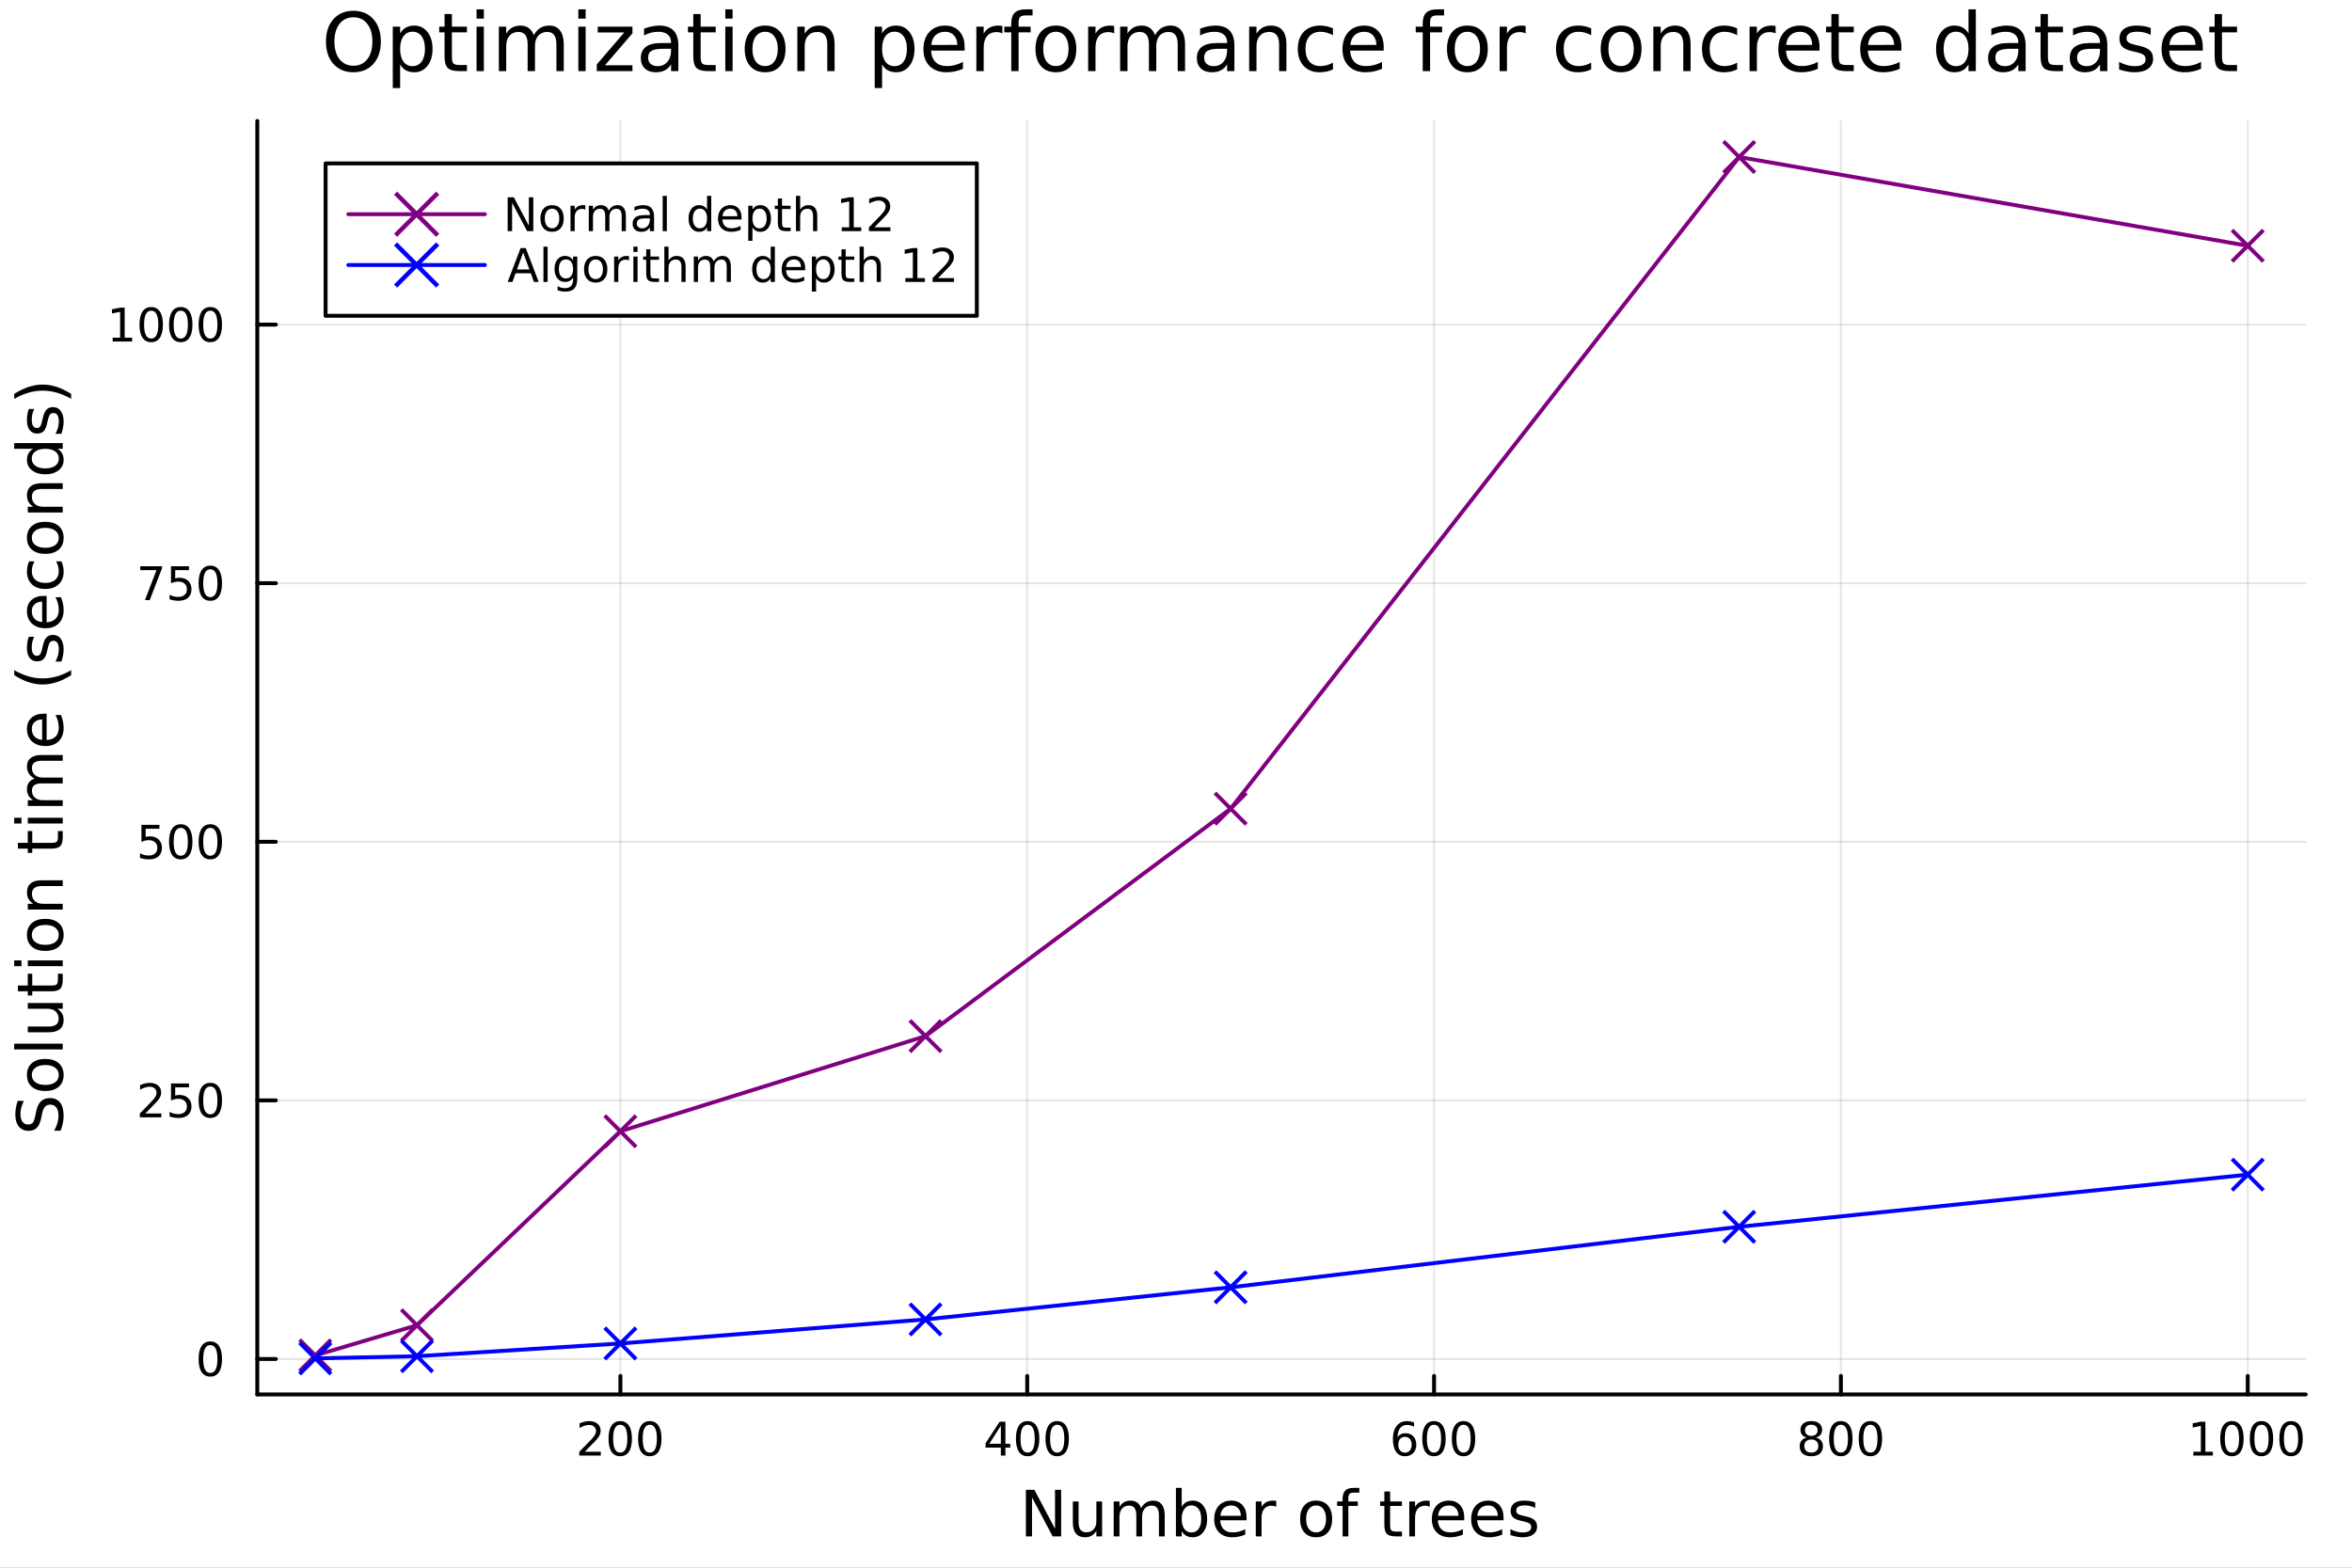 <svg xmlns="http://www.w3.org/2000/svg" xmlns:xlink="http://www.w3.org/1999/xlink" width="600" height="400" viewBox="0 0 2400 1600">
<rect x="0" y="0" width="2400" height="1600" fill="#808080" stroke="none"/>
<defs>
  <clipPath id="clip350">
    <rect x="0" y="0" width="2400" height="1600"></rect>
  </clipPath>
</defs>
<path clip-path="url(#clip350)" d="M0 1600 L2400 1600 L2400 0 L0 0  Z" fill="#ffffff" fill-rule="evenodd" fill-opacity="1"></path>
<defs>
  <clipPath id="clip351">
    <rect x="480" y="0" width="1681" height="1600"></rect>
  </clipPath>
</defs>
<path clip-path="url(#clip350)" d="M262.551 1423.18 L2352.76 1423.18 L2352.76 123.472 L262.551 123.472  Z" fill="#ffffff" fill-rule="evenodd" fill-opacity="1"></path>
<defs>
  <clipPath id="clip352">
    <rect x="262" y="123" width="2091" height="1301"></rect>
  </clipPath>
</defs>
<polyline clip-path="url(#clip352)" style="stroke:#000000; stroke-linecap:round; stroke-linejoin:round; stroke-width:2; stroke-opacity:0.1; fill:none" points="633.059,1423.18 633.059,123.472 "></polyline>
<polyline clip-path="url(#clip352)" style="stroke:#000000; stroke-linecap:round; stroke-linejoin:round; stroke-width:2; stroke-opacity:0.1; fill:none" points="1048.19,1423.18 1048.19,123.472 "></polyline>
<polyline clip-path="url(#clip352)" style="stroke:#000000; stroke-linecap:round; stroke-linejoin:round; stroke-width:2; stroke-opacity:0.1; fill:none" points="1463.33,1423.18 1463.33,123.472 "></polyline>
<polyline clip-path="url(#clip352)" style="stroke:#000000; stroke-linecap:round; stroke-linejoin:round; stroke-width:2; stroke-opacity:0.1; fill:none" points="1878.46,1423.18 1878.46,123.472 "></polyline>
<polyline clip-path="url(#clip352)" style="stroke:#000000; stroke-linecap:round; stroke-linejoin:round; stroke-width:2; stroke-opacity:0.1; fill:none" points="2293.6,1423.18 2293.6,123.472 "></polyline>
<polyline clip-path="url(#clip350)" style="stroke:#000000; stroke-linecap:round; stroke-linejoin:round; stroke-width:4; stroke-opacity:1; fill:none" points="262.551,1423.18 2352.76,1423.18 "></polyline>
<polyline clip-path="url(#clip350)" style="stroke:#000000; stroke-linecap:round; stroke-linejoin:round; stroke-width:4; stroke-opacity:1; fill:none" points="633.059,1423.18 633.059,1404.28 "></polyline>
<polyline clip-path="url(#clip350)" style="stroke:#000000; stroke-linecap:round; stroke-linejoin:round; stroke-width:4; stroke-opacity:1; fill:none" points="1048.19,1423.18 1048.19,1404.28 "></polyline>
<polyline clip-path="url(#clip350)" style="stroke:#000000; stroke-linecap:round; stroke-linejoin:round; stroke-width:4; stroke-opacity:1; fill:none" points="1463.33,1423.18 1463.33,1404.28 "></polyline>
<polyline clip-path="url(#clip350)" style="stroke:#000000; stroke-linecap:round; stroke-linejoin:round; stroke-width:4; stroke-opacity:1; fill:none" points="1878.46,1423.18 1878.46,1404.28 "></polyline>
<polyline clip-path="url(#clip350)" style="stroke:#000000; stroke-linecap:round; stroke-linejoin:round; stroke-width:4; stroke-opacity:1; fill:none" points="2293.6,1423.18 2293.6,1404.28 "></polyline>
<path clip-path="url(#clip350)" d="M596.752 1481.64 L613.071 1481.64 L613.071 1485.58 L591.127 1485.58 L591.127 1481.64 Q593.789 1478.89 598.372 1474.26 Q602.978 1469.61 604.159 1468.27 Q606.404 1465.74 607.284 1464.01 Q608.187 1462.25 608.187 1460.56 Q608.187 1457.8 606.242 1456.07 Q604.321 1454.33 601.219 1454.33 Q599.02 1454.33 596.566 1455.09 Q594.136 1455.86 591.358 1457.41 L591.358 1452.69 Q594.182 1451.55 596.636 1450.97 Q599.089 1450.39 601.127 1450.39 Q606.497 1450.39 609.691 1453.08 Q612.886 1455.77 612.886 1460.26 Q612.886 1462.39 612.076 1464.31 Q611.288 1466.2 609.182 1468.8 Q608.603 1469.47 605.501 1472.69 Q602.4 1475.88 596.752 1481.64 Z" fill="#000000" fill-rule="nonzero" fill-opacity="1"></path><path clip-path="url(#clip350)" d="M632.886 1454.1 Q629.275 1454.1 627.446 1457.66 Q625.64 1461.2 625.64 1468.33 Q625.64 1475.44 627.446 1479.01 Q629.275 1482.55 632.886 1482.55 Q636.52 1482.55 638.325 1479.01 Q640.154 1475.44 640.154 1468.33 Q640.154 1461.2 638.325 1457.66 Q636.52 1454.1 632.886 1454.1 M632.886 1450.39 Q638.696 1450.39 641.751 1455 Q644.83 1459.58 644.83 1468.33 Q644.83 1477.06 641.751 1481.67 Q638.696 1486.25 632.886 1486.25 Q627.075 1486.25 623.997 1481.67 Q620.941 1477.06 620.941 1468.33 Q620.941 1459.58 623.997 1455 Q627.075 1450.39 632.886 1450.39 Z" fill="#000000" fill-rule="nonzero" fill-opacity="1"></path><path clip-path="url(#clip350)" d="M663.047 1454.1 Q659.436 1454.1 657.608 1457.66 Q655.802 1461.2 655.802 1468.33 Q655.802 1475.44 657.608 1479.01 Q659.436 1482.55 663.047 1482.55 Q666.682 1482.55 668.487 1479.01 Q670.316 1475.44 670.316 1468.33 Q670.316 1461.2 668.487 1457.66 Q666.682 1454.1 663.047 1454.1 M663.047 1450.39 Q668.858 1450.39 671.913 1455 Q674.992 1459.58 674.992 1468.33 Q674.992 1477.06 671.913 1481.67 Q668.858 1486.25 663.047 1486.25 Q657.237 1486.25 654.159 1481.67 Q651.103 1477.06 651.103 1468.33 Q651.103 1459.58 654.159 1455 Q657.237 1450.39 663.047 1450.39 Z" fill="#000000" fill-rule="nonzero" fill-opacity="1"></path><path clip-path="url(#clip350)" d="M1021.28 1455.09 L1009.48 1473.54 L1021.28 1473.54 L1021.28 1455.09 M1020.06 1451.02 L1025.94 1451.02 L1025.94 1473.54 L1030.87 1473.54 L1030.87 1477.43 L1025.94 1477.43 L1025.94 1485.58 L1021.28 1485.58 L1021.28 1477.43 L1005.68 1477.43 L1005.68 1472.92 L1020.06 1451.02 Z" fill="#000000" fill-rule="nonzero" fill-opacity="1"></path><path clip-path="url(#clip350)" d="M1048.6 1454.1 Q1044.99 1454.1 1043.16 1457.66 Q1041.35 1461.2 1041.35 1468.33 Q1041.35 1475.44 1043.16 1479.01 Q1044.99 1482.55 1048.6 1482.55 Q1052.23 1482.55 1054.04 1479.01 Q1055.87 1475.44 1055.87 1468.33 Q1055.87 1461.2 1054.04 1457.66 Q1052.23 1454.1 1048.6 1454.1 M1048.6 1450.39 Q1054.41 1450.39 1057.46 1455 Q1060.54 1459.58 1060.54 1468.33 Q1060.54 1477.06 1057.46 1481.67 Q1054.41 1486.25 1048.6 1486.25 Q1042.79 1486.25 1039.71 1481.67 Q1036.65 1477.06 1036.65 1468.33 Q1036.65 1459.58 1039.71 1455 Q1042.79 1450.39 1048.6 1450.39 Z" fill="#000000" fill-rule="nonzero" fill-opacity="1"></path><path clip-path="url(#clip350)" d="M1078.76 1454.1 Q1075.15 1454.1 1073.32 1457.66 Q1071.52 1461.2 1071.52 1468.33 Q1071.52 1475.44 1073.32 1479.01 Q1075.15 1482.55 1078.76 1482.55 Q1082.4 1482.55 1084.2 1479.01 Q1086.03 1475.44 1086.03 1468.33 Q1086.03 1461.2 1084.2 1457.66 Q1082.4 1454.1 1078.76 1454.1 M1078.76 1450.39 Q1084.57 1450.39 1087.63 1455 Q1090.71 1459.58 1090.71 1468.33 Q1090.71 1477.06 1087.63 1481.67 Q1084.57 1486.25 1078.76 1486.25 Q1072.95 1486.25 1069.87 1481.67 Q1066.82 1477.06 1066.82 1468.33 Q1066.82 1459.58 1069.87 1455 Q1072.95 1450.39 1078.76 1450.39 Z" fill="#000000" fill-rule="nonzero" fill-opacity="1"></path><path clip-path="url(#clip350)" d="M1433.65 1466.44 Q1430.51 1466.44 1428.65 1468.59 Q1426.82 1470.74 1426.82 1474.49 Q1426.82 1478.22 1428.65 1480.39 Q1430.51 1482.55 1433.65 1482.55 Q1436.8 1482.55 1438.63 1480.39 Q1440.48 1478.22 1440.48 1474.49 Q1440.48 1470.74 1438.63 1468.59 Q1436.8 1466.44 1433.65 1466.44 M1442.94 1451.78 L1442.94 1456.04 Q1441.18 1455.21 1439.37 1454.77 Q1437.59 1454.33 1435.83 1454.33 Q1431.2 1454.33 1428.75 1457.45 Q1426.32 1460.58 1425.97 1466.9 Q1427.33 1464.89 1429.39 1463.82 Q1431.45 1462.73 1433.93 1462.73 Q1439.14 1462.73 1442.15 1465.9 Q1445.18 1469.05 1445.18 1474.49 Q1445.18 1479.82 1442.03 1483.03 Q1438.88 1486.25 1433.65 1486.25 Q1427.66 1486.25 1424.49 1481.67 Q1421.32 1477.06 1421.32 1468.33 Q1421.32 1460.14 1425.2 1455.28 Q1429.09 1450.39 1435.64 1450.39 Q1437.4 1450.39 1439.19 1450.74 Q1440.99 1451.09 1442.94 1451.78 Z" fill="#000000" fill-rule="nonzero" fill-opacity="1"></path><path clip-path="url(#clip350)" d="M1463.24 1454.1 Q1459.63 1454.1 1457.8 1457.66 Q1455.99 1461.2 1455.99 1468.33 Q1455.99 1475.44 1457.8 1479.01 Q1459.63 1482.55 1463.24 1482.55 Q1466.87 1482.55 1468.68 1479.01 Q1470.51 1475.44 1470.51 1468.33 Q1470.51 1461.2 1468.68 1457.66 Q1466.87 1454.1 1463.24 1454.1 M1463.24 1450.39 Q1469.05 1450.39 1472.1 1455 Q1475.18 1459.58 1475.18 1468.33 Q1475.18 1477.06 1472.1 1481.67 Q1469.05 1486.25 1463.24 1486.25 Q1457.43 1486.25 1454.35 1481.67 Q1451.29 1477.06 1451.29 1468.33 Q1451.29 1459.58 1454.35 1455 Q1457.43 1450.39 1463.24 1450.39 Z" fill="#000000" fill-rule="nonzero" fill-opacity="1"></path><path clip-path="url(#clip350)" d="M1493.4 1454.1 Q1489.79 1454.1 1487.96 1457.66 Q1486.15 1461.2 1486.15 1468.33 Q1486.15 1475.44 1487.96 1479.01 Q1489.79 1482.55 1493.4 1482.55 Q1497.03 1482.55 1498.84 1479.01 Q1500.67 1475.44 1500.67 1468.33 Q1500.67 1461.2 1498.84 1457.66 Q1497.03 1454.1 1493.4 1454.1 M1493.4 1450.39 Q1499.21 1450.39 1502.26 1455 Q1505.34 1459.58 1505.34 1468.33 Q1505.34 1477.06 1502.26 1481.67 Q1499.21 1486.25 1493.4 1486.25 Q1487.59 1486.25 1484.51 1481.67 Q1481.45 1477.06 1481.45 1468.33 Q1481.45 1459.58 1484.51 1455 Q1487.59 1450.39 1493.4 1450.39 Z" fill="#000000" fill-rule="nonzero" fill-opacity="1"></path><path clip-path="url(#clip350)" d="M1848.26 1469.17 Q1844.92 1469.17 1843 1470.95 Q1841.1 1472.73 1841.1 1475.86 Q1841.1 1478.98 1843 1480.77 Q1844.92 1482.55 1848.26 1482.55 Q1851.59 1482.55 1853.51 1480.77 Q1855.43 1478.96 1855.43 1475.86 Q1855.43 1472.73 1853.51 1470.95 Q1851.61 1469.17 1848.26 1469.17 M1843.58 1467.18 Q1840.57 1466.44 1838.88 1464.38 Q1837.21 1462.32 1837.21 1459.35 Q1837.21 1455.21 1840.15 1452.8 Q1843.12 1450.39 1848.26 1450.39 Q1853.42 1450.39 1856.36 1452.8 Q1859.3 1455.21 1859.3 1459.35 Q1859.3 1462.32 1857.61 1464.38 Q1855.94 1466.44 1852.96 1467.18 Q1856.33 1467.96 1858.21 1470.26 Q1860.11 1472.55 1860.11 1475.86 Q1860.11 1480.88 1857.03 1483.57 Q1853.97 1486.25 1848.26 1486.25 Q1842.54 1486.25 1839.46 1483.57 Q1836.4 1480.88 1836.4 1475.86 Q1836.4 1472.55 1838.3 1470.26 Q1840.2 1467.96 1843.58 1467.18 M1841.87 1459.79 Q1841.87 1462.48 1843.53 1463.98 Q1845.22 1465.49 1848.26 1465.49 Q1851.27 1465.49 1852.96 1463.98 Q1854.67 1462.48 1854.67 1459.79 Q1854.67 1457.11 1852.96 1455.6 Q1851.27 1454.1 1848.26 1454.1 Q1845.22 1454.1 1843.53 1455.6 Q1841.87 1457.11 1841.87 1459.79 Z" fill="#000000" fill-rule="nonzero" fill-opacity="1"></path><path clip-path="url(#clip350)" d="M1878.42 1454.1 Q1874.81 1454.1 1872.98 1457.66 Q1871.17 1461.2 1871.17 1468.33 Q1871.17 1475.44 1872.98 1479.01 Q1874.81 1482.55 1878.42 1482.55 Q1882.05 1482.55 1883.86 1479.01 Q1885.69 1475.44 1885.69 1468.33 Q1885.69 1461.2 1883.86 1457.66 Q1882.05 1454.1 1878.42 1454.1 M1878.42 1450.39 Q1884.23 1450.39 1887.28 1455 Q1890.36 1459.58 1890.36 1468.33 Q1890.36 1477.06 1887.28 1481.67 Q1884.23 1486.25 1878.42 1486.25 Q1872.61 1486.25 1869.53 1481.67 Q1866.47 1477.06 1866.47 1468.33 Q1866.47 1459.58 1869.53 1455 Q1872.61 1450.39 1878.42 1450.39 Z" fill="#000000" fill-rule="nonzero" fill-opacity="1"></path><path clip-path="url(#clip350)" d="M1908.58 1454.1 Q1904.97 1454.1 1903.14 1457.66 Q1901.33 1461.2 1901.33 1468.33 Q1901.33 1475.44 1903.14 1479.01 Q1904.97 1482.55 1908.58 1482.55 Q1912.21 1482.55 1914.02 1479.01 Q1915.85 1475.44 1915.85 1468.33 Q1915.85 1461.2 1914.02 1457.66 Q1912.21 1454.1 1908.58 1454.1 M1908.58 1450.39 Q1914.39 1450.39 1917.45 1455 Q1920.52 1459.58 1920.52 1468.33 Q1920.52 1477.06 1917.45 1481.67 Q1914.39 1486.25 1908.58 1486.25 Q1902.77 1486.25 1899.69 1481.67 Q1896.64 1477.06 1896.64 1468.33 Q1896.64 1459.58 1899.69 1455 Q1902.77 1450.39 1908.58 1450.39 Z" fill="#000000" fill-rule="nonzero" fill-opacity="1"></path><path clip-path="url(#clip350)" d="M2238.12 1481.64 L2245.76 1481.64 L2245.76 1455.28 L2237.45 1456.95 L2237.45 1452.69 L2245.72 1451.02 L2250.39 1451.02 L2250.39 1481.64 L2258.03 1481.64 L2258.03 1485.58 L2238.12 1485.58 L2238.12 1481.64 Z" fill="#000000" fill-rule="nonzero" fill-opacity="1"></path><path clip-path="url(#clip350)" d="M2277.48 1454.1 Q2273.87 1454.1 2272.04 1457.66 Q2270.23 1461.2 2270.23 1468.33 Q2270.23 1475.44 2272.04 1479.01 Q2273.87 1482.55 2277.48 1482.55 Q2281.11 1482.55 2282.92 1479.01 Q2284.75 1475.44 2284.75 1468.33 Q2284.75 1461.2 2282.92 1457.66 Q2281.11 1454.1 2277.48 1454.1 M2277.48 1450.39 Q2283.29 1450.39 2286.34 1455 Q2289.42 1459.58 2289.42 1468.33 Q2289.42 1477.06 2286.34 1481.67 Q2283.29 1486.25 2277.48 1486.25 Q2271.67 1486.25 2268.59 1481.67 Q2265.53 1477.06 2265.53 1468.33 Q2265.53 1459.58 2268.59 1455 Q2271.67 1450.39 2277.48 1450.39 Z" fill="#000000" fill-rule="nonzero" fill-opacity="1"></path><path clip-path="url(#clip350)" d="M2307.64 1454.1 Q2304.03 1454.1 2302.2 1457.66 Q2300.39 1461.2 2300.39 1468.33 Q2300.39 1475.44 2302.2 1479.01 Q2304.03 1482.55 2307.64 1482.55 Q2311.27 1482.55 2313.08 1479.01 Q2314.91 1475.44 2314.91 1468.33 Q2314.91 1461.2 2313.08 1457.66 Q2311.27 1454.1 2307.64 1454.1 M2307.64 1450.39 Q2313.45 1450.39 2316.5 1455 Q2319.58 1459.58 2319.58 1468.33 Q2319.58 1477.06 2316.5 1481.67 Q2313.45 1486.25 2307.64 1486.25 Q2301.83 1486.25 2298.75 1481.67 Q2295.69 1477.06 2295.69 1468.33 Q2295.69 1459.58 2298.75 1455 Q2301.83 1450.39 2307.64 1450.39 Z" fill="#000000" fill-rule="nonzero" fill-opacity="1"></path><path clip-path="url(#clip350)" d="M2337.8 1454.1 Q2334.19 1454.1 2332.36 1457.66 Q2330.55 1461.2 2330.55 1468.33 Q2330.55 1475.44 2332.36 1479.01 Q2334.19 1482.55 2337.8 1482.55 Q2341.43 1482.55 2343.24 1479.01 Q2345.07 1475.44 2345.07 1468.33 Q2345.07 1461.2 2343.24 1457.66 Q2341.43 1454.1 2337.8 1454.1 M2337.8 1450.39 Q2343.61 1450.39 2346.67 1455 Q2349.74 1459.58 2349.74 1468.33 Q2349.74 1477.06 2346.67 1481.67 Q2343.61 1486.25 2337.8 1486.25 Q2331.99 1486.25 2328.91 1481.67 Q2325.86 1477.06 2325.86 1468.33 Q2325.86 1459.58 2328.91 1455 Q2331.99 1450.39 2337.8 1450.39 Z" fill="#000000" fill-rule="nonzero" fill-opacity="1"></path><path clip-path="url(#clip350)" d="M1046.83 1520.52 L1055.49 1520.52 L1076.56 1560.28 L1076.56 1520.52 L1082.8 1520.52 L1082.8 1568.04 L1074.14 1568.04 L1053.07 1528.29 L1053.07 1568.04 L1046.83 1568.04 L1046.83 1520.52 Z" fill="#000000" fill-rule="nonzero" fill-opacity="1"></path><path clip-path="url(#clip350)" d="M1094.74 1553.98 L1094.74 1532.4 L1100.59 1532.4 L1100.59 1553.75 Q1100.59 1558.81 1102.57 1561.36 Q1104.54 1563.87 1108.49 1563.87 Q1113.23 1563.87 1115.97 1560.85 Q1118.74 1557.83 1118.74 1552.61 L1118.74 1532.4 L1124.59 1532.4 L1124.59 1568.04 L1118.74 1568.04 L1118.74 1562.57 Q1116.6 1565.82 1113.77 1567.41 Q1110.97 1568.97 1107.25 1568.97 Q1101.1 1568.97 1097.92 1565.15 Q1094.74 1561.33 1094.74 1553.98 M1109.47 1531.54 L1109.47 1531.54 Z" fill="#000000" fill-rule="nonzero" fill-opacity="1"></path><path clip-path="url(#clip350)" d="M1164.41 1539.24 Q1166.61 1535.29 1169.66 1533.41 Q1172.72 1531.54 1176.85 1531.54 Q1182.42 1531.54 1185.45 1535.45 Q1188.47 1539.33 1188.47 1546.53 L1188.47 1568.04 L1182.58 1568.04 L1182.58 1546.72 Q1182.58 1541.59 1180.77 1539.11 Q1178.95 1536.63 1175.23 1536.63 Q1170.68 1536.63 1168.04 1539.65 Q1165.4 1542.68 1165.4 1547.9 L1165.4 1568.04 L1159.51 1568.04 L1159.51 1546.72 Q1159.51 1541.56 1157.69 1539.11 Q1155.88 1536.63 1152.09 1536.63 Q1147.6 1536.63 1144.96 1539.68 Q1142.32 1542.71 1142.32 1547.9 L1142.32 1568.04 L1136.43 1568.04 L1136.43 1532.4 L1142.32 1532.4 L1142.32 1537.93 Q1144.33 1534.66 1147.13 1533.1 Q1149.93 1531.54 1153.78 1531.54 Q1157.66 1531.54 1160.37 1533.51 Q1163.1 1535.48 1164.41 1539.24 Z" fill="#000000" fill-rule="nonzero" fill-opacity="1"></path><path clip-path="url(#clip350)" d="M1225.74 1550.25 Q1225.74 1543.79 1223.07 1540.13 Q1220.43 1536.44 1215.78 1536.44 Q1211.13 1536.44 1208.46 1540.13 Q1205.82 1543.79 1205.82 1550.25 Q1205.82 1556.71 1208.46 1560.4 Q1211.13 1564.07 1215.78 1564.07 Q1220.43 1564.07 1223.07 1560.4 Q1225.74 1556.71 1225.74 1550.25 M1205.82 1537.81 Q1207.66 1534.62 1210.47 1533.1 Q1213.3 1531.54 1217.21 1531.54 Q1223.71 1531.54 1227.75 1536.69 Q1231.82 1541.85 1231.82 1550.25 Q1231.82 1558.65 1227.75 1563.81 Q1223.71 1568.97 1217.21 1568.97 Q1213.3 1568.97 1210.47 1567.44 Q1207.66 1565.88 1205.82 1562.7 L1205.82 1568.04 L1199.93 1568.04 L1199.93 1518.52 L1205.82 1518.52 L1205.82 1537.81 Z" fill="#000000" fill-rule="nonzero" fill-opacity="1"></path><path clip-path="url(#clip350)" d="M1272.02 1548.76 L1272.02 1551.62 L1245.09 1551.62 Q1245.48 1557.67 1248.72 1560.85 Q1252 1564 1257.83 1564 Q1261.2 1564 1264.35 1563.17 Q1267.53 1562.35 1270.65 1560.69 L1270.65 1566.23 Q1267.5 1567.57 1264.19 1568.27 Q1260.88 1568.97 1257.48 1568.97 Q1248.95 1568.97 1243.95 1564 Q1238.98 1559.04 1238.98 1550.57 Q1238.98 1541.82 1243.69 1536.69 Q1248.44 1531.54 1256.46 1531.54 Q1263.65 1531.54 1267.82 1536.18 Q1272.02 1540.8 1272.02 1548.76 M1266.17 1547.04 Q1266.1 1542.23 1263.46 1539.37 Q1260.85 1536.5 1256.52 1536.5 Q1251.62 1536.5 1248.66 1539.27 Q1245.73 1542.04 1245.29 1547.07 L1266.17 1547.04 Z" fill="#000000" fill-rule="nonzero" fill-opacity="1"></path><path clip-path="url(#clip350)" d="M1302.29 1537.87 Q1301.3 1537.3 1300.13 1537.04 Q1298.98 1536.76 1297.58 1536.76 Q1292.61 1536.76 1289.94 1540 Q1287.3 1543.22 1287.3 1549.27 L1287.3 1568.04 L1281.41 1568.04 L1281.41 1532.4 L1287.3 1532.4 L1287.3 1537.93 Q1289.15 1534.69 1292.11 1533.13 Q1295.07 1531.54 1299.3 1531.54 Q1299.9 1531.54 1300.64 1531.63 Q1301.37 1531.7 1302.26 1531.85 L1302.29 1537.87 Z" fill="#000000" fill-rule="nonzero" fill-opacity="1"></path><path clip-path="url(#clip350)" d="M1342.97 1536.5 Q1338.26 1536.5 1335.52 1540.19 Q1332.78 1543.85 1332.78 1550.25 Q1332.78 1556.65 1335.49 1560.34 Q1338.22 1564 1342.97 1564 Q1347.65 1564 1350.38 1560.31 Q1353.12 1556.62 1353.12 1550.25 Q1353.12 1543.92 1350.38 1540.23 Q1347.65 1536.5 1342.97 1536.5 M1342.97 1531.54 Q1350.61 1531.54 1354.97 1536.5 Q1359.33 1541.47 1359.33 1550.25 Q1359.33 1559 1354.97 1564 Q1350.61 1568.97 1342.97 1568.97 Q1335.3 1568.97 1330.94 1564 Q1326.61 1559 1326.61 1550.25 Q1326.61 1541.47 1330.94 1536.5 Q1335.3 1531.54 1342.97 1531.54 Z" fill="#000000" fill-rule="nonzero" fill-opacity="1"></path><path clip-path="url(#clip350)" d="M1387.08 1518.52 L1387.08 1523.39 L1381.48 1523.39 Q1378.33 1523.39 1377.09 1524.66 Q1375.88 1525.93 1375.88 1529.24 L1375.88 1532.4 L1385.52 1532.4 L1385.52 1536.95 L1375.88 1536.95 L1375.88 1568.04 L1369.99 1568.04 L1369.99 1536.95 L1364.39 1536.95 L1364.39 1532.4 L1369.99 1532.4 L1369.99 1529.91 Q1369.99 1523.96 1372.76 1521.26 Q1375.53 1518.52 1381.54 1518.52 L1387.08 1518.52 Z" fill="#000000" fill-rule="nonzero" fill-opacity="1"></path><path clip-path="url(#clip350)" d="M1418.5 1522.27 L1418.5 1532.4 L1430.56 1532.4 L1430.56 1536.95 L1418.5 1536.95 L1418.5 1556.3 Q1418.5 1560.66 1419.67 1561.9 Q1420.88 1563.14 1424.54 1563.14 L1430.56 1563.14 L1430.56 1568.04 L1424.54 1568.04 Q1417.76 1568.04 1415.19 1565.53 Q1412.61 1562.98 1412.61 1556.3 L1412.61 1536.95 L1408.31 1536.95 L1408.31 1532.4 L1412.61 1532.4 L1412.61 1522.27 L1418.5 1522.27 Z" fill="#000000" fill-rule="nonzero" fill-opacity="1"></path><path clip-path="url(#clip350)" d="M1458.92 1537.87 Q1457.93 1537.3 1456.75 1537.04 Q1455.61 1536.76 1454.21 1536.76 Q1449.24 1536.76 1446.57 1540 Q1443.93 1543.22 1443.93 1549.27 L1443.93 1568.04 L1438.04 1568.04 L1438.04 1532.4 L1443.93 1532.4 L1443.93 1537.93 Q1445.77 1534.69 1448.73 1533.13 Q1451.69 1531.54 1455.93 1531.54 Q1456.53 1531.54 1457.26 1531.63 Q1458 1531.7 1458.89 1531.85 L1458.92 1537.87 Z" fill="#000000" fill-rule="nonzero" fill-opacity="1"></path><path clip-path="url(#clip350)" d="M1494.12 1548.76 L1494.12 1551.62 L1467.19 1551.62 Q1467.58 1557.67 1470.82 1560.85 Q1474.1 1564 1479.93 1564 Q1483.3 1564 1486.45 1563.17 Q1489.63 1562.35 1492.75 1560.69 L1492.75 1566.23 Q1489.6 1567.57 1486.29 1568.27 Q1482.98 1568.97 1479.58 1568.97 Q1471.05 1568.97 1466.05 1564 Q1461.08 1559.04 1461.08 1550.57 Q1461.08 1541.82 1465.79 1536.69 Q1470.54 1531.54 1478.56 1531.54 Q1485.75 1531.54 1489.92 1536.18 Q1494.12 1540.8 1494.12 1548.76 M1488.26 1547.04 Q1488.2 1542.23 1485.56 1539.37 Q1482.95 1536.5 1478.62 1536.5 Q1473.72 1536.5 1470.76 1539.27 Q1467.83 1542.04 1467.39 1547.07 L1488.26 1547.04 Z" fill="#000000" fill-rule="nonzero" fill-opacity="1"></path><path clip-path="url(#clip350)" d="M1534.22 1548.76 L1534.22 1551.62 L1507.3 1551.62 Q1507.68 1557.67 1510.93 1560.85 Q1514.2 1564 1520.03 1564 Q1523.4 1564 1526.55 1563.17 Q1529.74 1562.35 1532.86 1560.69 L1532.86 1566.23 Q1529.71 1567.57 1526.4 1568.27 Q1523.08 1568.97 1519.68 1568.97 Q1511.15 1568.97 1506.15 1564 Q1501.19 1559.04 1501.19 1550.57 Q1501.19 1541.82 1505.9 1536.69 Q1510.64 1531.54 1518.66 1531.54 Q1525.85 1531.54 1530.02 1536.18 Q1534.22 1540.8 1534.22 1548.76 M1528.37 1547.04 Q1528.3 1542.23 1525.66 1539.37 Q1523.05 1536.5 1518.72 1536.5 Q1513.82 1536.5 1510.86 1539.27 Q1507.93 1542.04 1507.49 1547.07 L1528.37 1547.04 Z" fill="#000000" fill-rule="nonzero" fill-opacity="1"></path><path clip-path="url(#clip350)" d="M1566.56 1533.45 L1566.56 1538.98 Q1564.08 1537.71 1561.41 1537.07 Q1558.73 1536.44 1555.87 1536.44 Q1551.51 1536.44 1549.31 1537.77 Q1547.15 1539.11 1547.15 1541.79 Q1547.15 1543.82 1548.71 1545 Q1550.27 1546.15 1554.98 1547.2 L1556.98 1547.64 Q1563.22 1548.98 1565.83 1551.43 Q1568.47 1553.85 1568.47 1558.21 Q1568.47 1563.17 1564.53 1566.07 Q1560.61 1568.97 1553.74 1568.97 Q1550.87 1568.97 1547.75 1568.39 Q1544.66 1567.85 1541.23 1566.74 L1541.23 1560.69 Q1544.47 1562.38 1547.62 1563.24 Q1550.78 1564.07 1553.86 1564.07 Q1558 1564.07 1560.23 1562.66 Q1562.46 1561.23 1562.46 1558.65 Q1562.46 1556.27 1560.83 1554.99 Q1559.24 1553.72 1553.8 1552.54 L1551.76 1552.07 Q1546.32 1550.92 1543.9 1548.56 Q1541.48 1546.18 1541.48 1542.04 Q1541.48 1537.01 1545.05 1534.27 Q1548.61 1531.54 1555.17 1531.54 Q1558.41 1531.54 1561.28 1532.01 Q1564.14 1532.49 1566.56 1533.45 Z" fill="#000000" fill-rule="nonzero" fill-opacity="1"></path><polyline clip-path="url(#clip352)" style="stroke:#000000; stroke-linecap:round; stroke-linejoin:round; stroke-width:2; stroke-opacity:0.1; fill:none" points="262.551,1387 2352.76,1387 "></polyline>
<polyline clip-path="url(#clip352)" style="stroke:#000000; stroke-linecap:round; stroke-linejoin:round; stroke-width:2; stroke-opacity:0.1; fill:none" points="262.551,1123.07 2352.76,1123.07 "></polyline>
<polyline clip-path="url(#clip352)" style="stroke:#000000; stroke-linecap:round; stroke-linejoin:round; stroke-width:2; stroke-opacity:0.1; fill:none" points="262.551,859.143 2352.76,859.143 "></polyline>
<polyline clip-path="url(#clip352)" style="stroke:#000000; stroke-linecap:round; stroke-linejoin:round; stroke-width:2; stroke-opacity:0.1; fill:none" points="262.551,595.212 2352.76,595.212 "></polyline>
<polyline clip-path="url(#clip352)" style="stroke:#000000; stroke-linecap:round; stroke-linejoin:round; stroke-width:2; stroke-opacity:0.1; fill:none" points="262.551,331.282 2352.76,331.282 "></polyline>
<polyline clip-path="url(#clip350)" style="stroke:#000000; stroke-linecap:round; stroke-linejoin:round; stroke-width:4; stroke-opacity:1; fill:none" points="262.551,1423.18 262.551,123.472 "></polyline>
<polyline clip-path="url(#clip350)" style="stroke:#000000; stroke-linecap:round; stroke-linejoin:round; stroke-width:4; stroke-opacity:1; fill:none" points="262.551,1387 281.449,1387 "></polyline>
<polyline clip-path="url(#clip350)" style="stroke:#000000; stroke-linecap:round; stroke-linejoin:round; stroke-width:4; stroke-opacity:1; fill:none" points="262.551,1123.07 281.449,1123.07 "></polyline>
<polyline clip-path="url(#clip350)" style="stroke:#000000; stroke-linecap:round; stroke-linejoin:round; stroke-width:4; stroke-opacity:1; fill:none" points="262.551,859.143 281.449,859.143 "></polyline>
<polyline clip-path="url(#clip350)" style="stroke:#000000; stroke-linecap:round; stroke-linejoin:round; stroke-width:4; stroke-opacity:1; fill:none" points="262.551,595.212 281.449,595.212 "></polyline>
<polyline clip-path="url(#clip350)" style="stroke:#000000; stroke-linecap:round; stroke-linejoin:round; stroke-width:4; stroke-opacity:1; fill:none" points="262.551,331.282 281.449,331.282 "></polyline>
<path clip-path="url(#clip350)" d="M214.607 1372.8 Q210.996 1372.8 209.167 1376.37 Q207.362 1379.91 207.362 1387.04 Q207.362 1394.15 209.167 1397.71 Q210.996 1401.25 214.607 1401.25 Q218.241 1401.25 220.047 1397.71 Q221.875 1394.15 221.875 1387.04 Q221.875 1379.91 220.047 1376.37 Q218.241 1372.8 214.607 1372.8 M214.607 1369.1 Q220.417 1369.1 223.473 1373.71 Q226.551 1378.29 226.551 1387.04 Q226.551 1395.77 223.473 1400.37 Q220.417 1404.96 214.607 1404.96 Q208.797 1404.96 205.718 1400.37 Q202.662 1395.77 202.662 1387.04 Q202.662 1378.29 205.718 1373.71 Q208.797 1369.1 214.607 1369.1 Z" fill="#000000" fill-rule="nonzero" fill-opacity="1"></path><path clip-path="url(#clip350)" d="M148.311 1136.42 L164.63 1136.42 L164.63 1140.35 L142.686 1140.35 L142.686 1136.42 Q145.348 1133.66 149.931 1129.03 Q154.538 1124.38 155.718 1123.04 Q157.964 1120.52 158.843 1118.78 Q159.746 1117.02 159.746 1115.33 Q159.746 1112.58 157.802 1110.84 Q155.88 1109.1 152.778 1109.1 Q150.579 1109.1 148.126 1109.87 Q145.695 1110.63 142.917 1112.18 L142.917 1107.46 Q145.741 1106.33 148.195 1105.75 Q150.649 1105.17 152.686 1105.17 Q158.056 1105.17 161.251 1107.85 Q164.445 1110.54 164.445 1115.03 Q164.445 1117.16 163.635 1119.08 Q162.848 1120.98 160.741 1123.57 Q160.163 1124.24 157.061 1127.46 Q153.959 1130.65 148.311 1136.42 Z" fill="#000000" fill-rule="nonzero" fill-opacity="1"></path><path clip-path="url(#clip350)" d="M174.491 1105.79 L192.848 1105.79 L192.848 1109.73 L178.774 1109.73 L178.774 1118.2 Q179.792 1117.85 180.811 1117.69 Q181.829 1117.51 182.848 1117.51 Q188.635 1117.51 192.014 1120.68 Q195.394 1123.85 195.394 1129.27 Q195.394 1134.84 191.922 1137.95 Q188.45 1141.02 182.13 1141.02 Q179.954 1141.02 177.686 1140.65 Q175.44 1140.28 173.033 1139.54 L173.033 1134.84 Q175.116 1135.98 177.339 1136.53 Q179.561 1137.09 182.038 1137.09 Q186.042 1137.09 188.38 1134.98 Q190.718 1132.88 190.718 1129.27 Q190.718 1125.65 188.38 1123.55 Q186.042 1121.44 182.038 1121.44 Q180.163 1121.44 178.288 1121.86 Q176.436 1122.27 174.491 1123.15 L174.491 1105.79 Z" fill="#000000" fill-rule="nonzero" fill-opacity="1"></path><path clip-path="url(#clip350)" d="M214.607 1108.87 Q210.996 1108.87 209.167 1112.44 Q207.362 1115.98 207.362 1123.11 Q207.362 1130.21 209.167 1133.78 Q210.996 1137.32 214.607 1137.32 Q218.241 1137.32 220.047 1133.78 Q221.875 1130.21 221.875 1123.11 Q221.875 1115.98 220.047 1112.44 Q218.241 1108.87 214.607 1108.87 M214.607 1105.17 Q220.417 1105.17 223.473 1109.77 Q226.551 1114.36 226.551 1123.11 Q226.551 1131.83 223.473 1136.44 Q220.417 1141.02 214.607 1141.02 Q208.797 1141.02 205.718 1136.44 Q202.662 1131.83 202.662 1123.11 Q202.662 1114.36 205.718 1109.77 Q208.797 1105.17 214.607 1105.17 Z" fill="#000000" fill-rule="nonzero" fill-opacity="1"></path><path clip-path="url(#clip350)" d="M144.329 841.863 L162.686 841.863 L162.686 845.798 L148.612 845.798 L148.612 854.27 Q149.63 853.923 150.649 853.761 Q151.667 853.576 152.686 853.576 Q158.473 853.576 161.852 856.747 Q165.232 859.918 165.232 865.335 Q165.232 870.914 161.76 874.015 Q158.288 877.094 151.968 877.094 Q149.792 877.094 147.524 876.724 Q145.279 876.353 142.871 875.613 L142.871 870.914 Q144.954 872.048 147.177 872.603 Q149.399 873.159 151.876 873.159 Q155.88 873.159 158.218 871.052 Q160.556 868.946 160.556 865.335 Q160.556 861.724 158.218 859.617 Q155.88 857.511 151.876 857.511 Q150.001 857.511 148.126 857.928 Q146.274 858.344 144.329 859.224 L144.329 841.863 Z" fill="#000000" fill-rule="nonzero" fill-opacity="1"></path><path clip-path="url(#clip350)" d="M184.445 844.942 Q180.834 844.942 179.005 848.506 Q177.2 852.048 177.2 859.178 Q177.2 866.284 179.005 869.849 Q180.834 873.39 184.445 873.39 Q188.079 873.39 189.885 869.849 Q191.713 866.284 191.713 859.178 Q191.713 852.048 189.885 848.506 Q188.079 844.942 184.445 844.942 M184.445 841.238 Q190.255 841.238 193.311 845.844 Q196.389 850.428 196.389 859.178 Q196.389 867.904 193.311 872.511 Q190.255 877.094 184.445 877.094 Q178.635 877.094 175.556 872.511 Q172.501 867.904 172.501 859.178 Q172.501 850.428 175.556 845.844 Q178.635 841.238 184.445 841.238 Z" fill="#000000" fill-rule="nonzero" fill-opacity="1"></path><path clip-path="url(#clip350)" d="M214.607 844.942 Q210.996 844.942 209.167 848.506 Q207.362 852.048 207.362 859.178 Q207.362 866.284 209.167 869.849 Q210.996 873.39 214.607 873.39 Q218.241 873.39 220.047 869.849 Q221.875 866.284 221.875 859.178 Q221.875 852.048 220.047 848.506 Q218.241 844.942 214.607 844.942 M214.607 841.238 Q220.417 841.238 223.473 845.844 Q226.551 850.428 226.551 859.178 Q226.551 867.904 223.473 872.511 Q220.417 877.094 214.607 877.094 Q208.797 877.094 205.718 872.511 Q202.662 867.904 202.662 859.178 Q202.662 850.428 205.718 845.844 Q208.797 841.238 214.607 841.238 Z" fill="#000000" fill-rule="nonzero" fill-opacity="1"></path><path clip-path="url(#clip350)" d="M143.103 577.932 L165.325 577.932 L165.325 579.923 L152.778 612.492 L147.894 612.492 L159.7 581.867 L143.103 581.867 L143.103 577.932 Z" fill="#000000" fill-rule="nonzero" fill-opacity="1"></path><path clip-path="url(#clip350)" d="M174.491 577.932 L192.848 577.932 L192.848 581.867 L178.774 581.867 L178.774 590.34 Q179.792 589.992 180.811 589.83 Q181.829 589.645 182.848 589.645 Q188.635 589.645 192.014 592.816 Q195.394 595.988 195.394 601.404 Q195.394 606.983 191.922 610.085 Q188.45 613.164 182.13 613.164 Q179.954 613.164 177.686 612.793 Q175.44 612.423 173.033 611.682 L173.033 606.983 Q175.116 608.117 177.339 608.673 Q179.561 609.228 182.038 609.228 Q186.042 609.228 188.38 607.122 Q190.718 605.015 190.718 601.404 Q190.718 597.793 188.38 595.687 Q186.042 593.58 182.038 593.58 Q180.163 593.58 178.288 593.997 Q176.436 594.414 174.491 595.293 L174.491 577.932 Z" fill="#000000" fill-rule="nonzero" fill-opacity="1"></path><path clip-path="url(#clip350)" d="M214.607 581.011 Q210.996 581.011 209.167 584.576 Q207.362 588.117 207.362 595.247 Q207.362 602.353 209.167 605.918 Q210.996 609.46 214.607 609.46 Q218.241 609.46 220.047 605.918 Q221.875 602.353 221.875 595.247 Q221.875 588.117 220.047 584.576 Q218.241 581.011 214.607 581.011 M214.607 577.307 Q220.417 577.307 223.473 581.914 Q226.551 586.497 226.551 595.247 Q226.551 603.974 223.473 608.58 Q220.417 613.164 214.607 613.164 Q208.797 613.164 205.718 608.58 Q202.662 603.974 202.662 595.247 Q202.662 586.497 205.718 581.914 Q208.797 577.307 214.607 577.307 Z" fill="#000000" fill-rule="nonzero" fill-opacity="1"></path><path clip-path="url(#clip350)" d="M114.931 344.626 L122.57 344.626 L122.57 318.261 L114.26 319.928 L114.26 315.668 L122.524 314.002 L127.2 314.002 L127.2 344.626 L134.839 344.626 L134.839 348.562 L114.931 348.562 L114.931 344.626 Z" fill="#000000" fill-rule="nonzero" fill-opacity="1"></path><path clip-path="url(#clip350)" d="M154.283 317.08 Q150.672 317.08 148.843 320.645 Q147.038 324.187 147.038 331.316 Q147.038 338.423 148.843 341.988 Q150.672 345.529 154.283 345.529 Q157.917 345.529 159.723 341.988 Q161.552 338.423 161.552 331.316 Q161.552 324.187 159.723 320.645 Q157.917 317.08 154.283 317.08 M154.283 313.377 Q160.093 313.377 163.149 317.983 Q166.227 322.566 166.227 331.316 Q166.227 340.043 163.149 344.65 Q160.093 349.233 154.283 349.233 Q148.473 349.233 145.394 344.65 Q142.339 340.043 142.339 331.316 Q142.339 322.566 145.394 317.983 Q148.473 313.377 154.283 313.377 Z" fill="#000000" fill-rule="nonzero" fill-opacity="1"></path><path clip-path="url(#clip350)" d="M184.445 317.08 Q180.834 317.08 179.005 320.645 Q177.2 324.187 177.2 331.316 Q177.2 338.423 179.005 341.988 Q180.834 345.529 184.445 345.529 Q188.079 345.529 189.885 341.988 Q191.713 338.423 191.713 331.316 Q191.713 324.187 189.885 320.645 Q188.079 317.08 184.445 317.08 M184.445 313.377 Q190.255 313.377 193.311 317.983 Q196.389 322.566 196.389 331.316 Q196.389 340.043 193.311 344.65 Q190.255 349.233 184.445 349.233 Q178.635 349.233 175.556 344.65 Q172.501 340.043 172.501 331.316 Q172.501 322.566 175.556 317.983 Q178.635 313.377 184.445 313.377 Z" fill="#000000" fill-rule="nonzero" fill-opacity="1"></path><path clip-path="url(#clip350)" d="M214.607 317.08 Q210.996 317.08 209.167 320.645 Q207.362 324.187 207.362 331.316 Q207.362 338.423 209.167 341.988 Q210.996 345.529 214.607 345.529 Q218.241 345.529 220.047 341.988 Q221.875 338.423 221.875 331.316 Q221.875 324.187 220.047 320.645 Q218.241 317.08 214.607 317.08 M214.607 313.377 Q220.417 313.377 223.473 317.983 Q226.551 322.566 226.551 331.316 Q226.551 340.043 223.473 344.65 Q220.417 349.233 214.607 349.233 Q208.797 349.233 205.718 344.65 Q202.662 340.043 202.662 331.316 Q202.662 322.566 205.718 317.983 Q208.797 313.377 214.607 313.377 Z" fill="#000000" fill-rule="nonzero" fill-opacity="1"></path><path clip-path="url(#clip350)" d="M18.044 1123.57 L24.314 1123.57 Q22.563 1127.23 21.704 1130.47 Q20.845 1133.72 20.845 1136.74 Q20.845 1142 22.882 1144.86 Q24.919 1147.69 28.674 1147.69 Q31.826 1147.69 33.449 1145.82 Q35.04 1143.91 36.027 1138.62 L36.823 1134.74 Q38.191 1127.55 41.66 1124.14 Q45.098 1120.7 50.891 1120.7 Q57.798 1120.7 61.362 1125.35 Q64.927 1129.96 64.927 1138.91 Q64.927 1142.28 64.163 1146.1 Q63.399 1149.89 61.904 1153.96 L55.283 1153.96 Q57.479 1150.05 58.593 1146.29 Q59.707 1142.54 59.707 1138.91 Q59.707 1133.4 57.543 1130.41 Q55.379 1127.42 51.368 1127.42 Q47.867 1127.42 45.894 1129.58 Q43.92 1131.72 42.934 1136.62 L42.17 1140.53 Q40.737 1147.73 37.682 1150.94 Q34.626 1154.15 29.184 1154.15 Q22.882 1154.15 19.253 1149.73 Q15.625 1145.27 15.625 1137.48 Q15.625 1134.13 16.23 1130.66 Q16.834 1127.2 18.044 1123.57 Z" fill="#000000" fill-rule="nonzero" fill-opacity="1"></path><path clip-path="url(#clip350)" d="M32.462 1097.12 Q32.462 1101.83 36.154 1104.57 Q39.815 1107.3 46.212 1107.3 Q52.609 1107.3 56.302 1104.6 Q59.962 1101.86 59.962 1097.12 Q59.962 1092.44 56.27 1089.7 Q52.578 1086.96 46.212 1086.96 Q39.878 1086.96 36.186 1089.7 Q32.462 1092.44 32.462 1097.12 M27.497 1097.12 Q27.497 1089.48 32.462 1085.12 Q37.427 1080.76 46.212 1080.76 Q54.965 1080.76 59.962 1085.12 Q64.927 1089.48 64.927 1097.12 Q64.927 1104.79 59.962 1109.15 Q54.965 1113.48 46.212 1113.48 Q37.427 1113.48 32.462 1109.15 Q27.497 1104.79 27.497 1097.12 Z" fill="#000000" fill-rule="nonzero" fill-opacity="1"></path><path clip-path="url(#clip350)" d="M14.479 1071.05 L14.479 1065.19 L64.004 1065.19 L64.004 1071.05 L14.479 1071.05 Z" fill="#000000" fill-rule="nonzero" fill-opacity="1"></path><path clip-path="url(#clip350)" d="M49.936 1053.54 L28.356 1053.54 L28.356 1047.69 L49.713 1047.69 Q54.774 1047.69 57.32 1045.71 Q59.835 1043.74 59.835 1039.79 Q59.835 1035.05 56.811 1032.31 Q53.787 1029.55 48.567 1029.55 L28.356 1029.55 L28.356 1023.69 L64.004 1023.69 L64.004 1029.55 L58.53 1029.55 Q61.776 1031.68 63.368 1034.51 Q64.927 1037.31 64.927 1041.04 Q64.927 1047.18 61.108 1050.36 Q57.288 1053.54 49.936 1053.54 M27.497 1038.81 L27.497 1038.81 Z" fill="#000000" fill-rule="nonzero" fill-opacity="1"></path><path clip-path="url(#clip350)" d="M18.235 1005.83 L28.356 1005.83 L28.356 993.77 L32.908 993.77 L32.908 1005.83 L52.259 1005.83 Q56.62 1005.83 57.861 1004.66 Q59.103 1003.45 59.103 999.786 L59.103 993.77 L64.004 993.77 L64.004 999.786 Q64.004 1006.57 61.49 1009.14 Q58.943 1011.72 52.259 1011.72 L32.908 1011.72 L32.908 1016.02 L28.356 1016.02 L28.356 1011.72 L18.235 1011.72 L18.235 1005.83 Z" fill="#000000" fill-rule="nonzero" fill-opacity="1"></path><path clip-path="url(#clip350)" d="M28.356 986.068 L28.356 980.211 L64.004 980.211 L64.004 986.068 L28.356 986.068 M14.479 986.068 L14.479 980.211 L21.895 980.211 L21.895 986.068 L14.479 986.068 Z" fill="#000000" fill-rule="nonzero" fill-opacity="1"></path><path clip-path="url(#clip350)" d="M32.462 954.144 Q32.462 958.855 36.154 961.592 Q39.815 964.329 46.212 964.329 Q52.609 964.329 56.302 961.624 Q59.962 958.886 59.962 954.144 Q59.962 949.465 56.27 946.728 Q52.578 943.991 46.212 943.991 Q39.878 943.991 36.186 946.728 Q32.462 949.465 32.462 954.144 M27.497 954.144 Q27.497 946.505 32.462 942.145 Q37.427 937.784 46.212 937.784 Q54.965 937.784 59.962 942.145 Q64.927 946.505 64.927 954.144 Q64.927 961.815 59.962 966.175 Q54.965 970.504 46.212 970.504 Q37.427 970.504 32.462 966.175 Q27.497 961.815 27.497 954.144 Z" fill="#000000" fill-rule="nonzero" fill-opacity="1"></path><path clip-path="url(#clip350)" d="M42.488 898.444 L64.004 898.444 L64.004 904.3 L42.679 904.3 Q37.618 904.3 35.104 906.274 Q32.589 908.247 32.589 912.194 Q32.589 916.936 35.613 919.674 Q38.637 922.411 43.857 922.411 L64.004 922.411 L64.004 928.299 L28.356 928.299 L28.356 922.411 L33.894 922.411 Q30.68 920.31 29.088 917.477 Q27.497 914.613 27.497 910.889 Q27.497 904.746 31.316 901.595 Q35.104 898.444 42.488 898.444 Z" fill="#000000" fill-rule="nonzero" fill-opacity="1"></path><path clip-path="url(#clip350)" d="M18.235 860.25 L28.356 860.25 L28.356 848.187 L32.908 848.187 L32.908 860.25 L52.259 860.25 Q56.62 860.25 57.861 859.072 Q59.103 857.863 59.103 854.202 L59.103 848.187 L64.004 848.187 L64.004 854.202 Q64.004 860.982 61.49 863.56 Q58.943 866.138 52.259 866.138 L32.908 866.138 L32.908 870.435 L28.356 870.435 L28.356 866.138 L18.235 866.138 L18.235 860.25 Z" fill="#000000" fill-rule="nonzero" fill-opacity="1"></path><path clip-path="url(#clip350)" d="M28.356 840.484 L28.356 834.628 L64.004 834.628 L64.004 840.484 L28.356 840.484 M14.479 840.484 L14.479 834.628 L21.895 834.628 L21.895 840.484 L14.479 840.484 Z" fill="#000000" fill-rule="nonzero" fill-opacity="1"></path><path clip-path="url(#clip350)" d="M35.199 794.619 Q31.253 792.423 29.375 789.368 Q27.497 786.312 27.497 782.174 Q27.497 776.604 31.412 773.581 Q35.295 770.557 42.488 770.557 L64.004 770.557 L64.004 776.445 L42.679 776.445 Q37.555 776.445 35.072 778.259 Q32.589 780.074 32.589 783.798 Q32.589 788.349 35.613 790.991 Q38.637 793.633 43.857 793.633 L64.004 793.633 L64.004 799.521 L42.679 799.521 Q37.523 799.521 35.072 801.335 Q32.589 803.149 32.589 806.937 Q32.589 811.425 35.645 814.067 Q38.669 816.708 43.857 816.708 L64.004 816.708 L64.004 822.597 L28.356 822.597 L28.356 816.708 L33.894 816.708 Q30.616 814.703 29.056 811.902 Q27.497 809.101 27.497 805.25 Q27.497 801.367 29.47 798.661 Q31.444 795.924 35.199 794.619 Z" fill="#000000" fill-rule="nonzero" fill-opacity="1"></path><path clip-path="url(#clip350)" d="M44.716 728.384 L47.581 728.384 L47.581 755.311 Q53.628 754.929 56.811 751.683 Q59.962 748.404 59.962 742.58 Q59.962 739.206 59.134 736.055 Q58.307 732.872 56.652 729.753 L62.19 729.753 Q63.527 732.904 64.227 736.214 Q64.927 739.524 64.927 742.93 Q64.927 751.46 59.962 756.457 Q54.997 761.422 46.53 761.422 Q37.777 761.422 32.653 756.711 Q27.497 751.969 27.497 743.948 Q27.497 736.755 32.144 732.585 Q36.759 728.384 44.716 728.384 M42.997 734.241 Q38.191 734.304 35.327 736.946 Q32.462 739.556 32.462 743.885 Q32.462 748.786 35.231 751.746 Q38 754.674 43.029 755.12 L42.997 734.241 Z" fill="#000000" fill-rule="nonzero" fill-opacity="1"></path><path clip-path="url(#clip350)" d="M14.543 683.983 Q21.863 688.248 29.025 690.317 Q36.186 692.386 43.538 692.386 Q50.891 692.386 58.116 690.317 Q65.309 688.216 72.598 683.983 L72.598 689.076 Q65.118 693.85 57.893 696.237 Q50.668 698.593 43.538 698.593 Q36.441 698.593 29.247 696.237 Q22.054 693.882 14.543 689.076 L14.543 683.983 Z" fill="#000000" fill-rule="nonzero" fill-opacity="1"></path><path clip-path="url(#clip350)" d="M29.407 649.895 L34.945 649.895 Q33.672 652.378 33.035 655.051 Q32.398 657.725 32.398 660.589 Q32.398 664.95 33.735 667.146 Q35.072 669.31 37.746 669.31 Q39.783 669.31 40.96 667.751 Q42.106 666.191 43.157 661.481 L43.602 659.475 Q44.939 653.237 47.39 650.627 Q49.809 647.985 54.169 647.985 Q59.134 647.985 62.031 651.932 Q64.927 655.847 64.927 662.722 Q64.927 665.586 64.354 668.706 Q63.813 671.793 62.699 675.23 L56.652 675.23 Q58.339 671.984 59.198 668.833 Q60.026 665.682 60.026 662.595 Q60.026 658.457 58.625 656.229 Q57.193 654.001 54.615 654.001 Q52.228 654.001 50.955 655.624 Q49.681 657.215 48.504 662.658 L48.026 664.695 Q46.88 670.138 44.525 672.557 Q42.138 674.976 38 674.976 Q32.971 674.976 30.234 671.411 Q27.497 667.846 27.497 661.29 Q27.497 658.043 27.974 655.178 Q28.452 652.314 29.407 649.895 Z" fill="#000000" fill-rule="nonzero" fill-opacity="1"></path><path clip-path="url(#clip350)" d="M44.716 608.168 L47.581 608.168 L47.581 635.095 Q53.628 634.713 56.811 631.466 Q59.962 628.188 59.962 622.363 Q59.962 618.989 59.134 615.838 Q58.307 612.656 56.652 609.536 L62.19 609.536 Q63.527 612.687 64.227 615.998 Q64.927 619.308 64.927 622.713 Q64.927 631.243 59.962 636.24 Q54.997 641.206 46.53 641.206 Q37.777 641.206 32.653 636.495 Q27.497 631.753 27.497 623.732 Q27.497 616.539 32.144 612.369 Q36.759 608.168 44.716 608.168 M42.997 614.024 Q38.191 614.088 35.327 616.73 Q32.462 619.34 32.462 623.668 Q32.462 628.57 35.231 631.53 Q38 634.458 43.029 634.904 L42.997 614.024 Z" fill="#000000" fill-rule="nonzero" fill-opacity="1"></path><path clip-path="url(#clip350)" d="M29.725 572.902 L35.199 572.902 Q33.831 575.384 33.162 577.899 Q32.462 580.381 32.462 582.928 Q32.462 588.625 36.09 591.776 Q39.687 594.927 46.212 594.927 Q52.737 594.927 56.365 591.776 Q59.962 588.625 59.962 582.928 Q59.962 580.381 59.294 577.899 Q58.593 575.384 57.225 572.902 L62.636 572.902 Q63.781 575.353 64.354 577.994 Q64.927 580.604 64.927 583.564 Q64.927 591.617 59.866 596.359 Q54.806 601.102 46.212 601.102 Q37.491 601.102 32.494 596.328 Q27.497 591.521 27.497 583.182 Q27.497 580.477 28.07 577.899 Q28.611 575.321 29.725 572.902 Z" fill="#000000" fill-rule="nonzero" fill-opacity="1"></path><path clip-path="url(#clip350)" d="M32.462 548.903 Q32.462 553.614 36.154 556.351 Q39.815 559.088 46.212 559.088 Q52.609 559.088 56.302 556.383 Q59.962 553.645 59.962 548.903 Q59.962 544.224 56.27 541.487 Q52.578 538.75 46.212 538.75 Q39.878 538.75 36.186 541.487 Q32.462 544.224 32.462 548.903 M27.497 548.903 Q27.497 541.264 32.462 536.904 Q37.427 532.543 46.212 532.543 Q54.965 532.543 59.962 536.904 Q64.927 541.264 64.927 548.903 Q64.927 556.574 59.962 560.934 Q54.965 565.263 46.212 565.263 Q37.427 565.263 32.462 560.934 Q27.497 556.574 27.497 548.903 Z" fill="#000000" fill-rule="nonzero" fill-opacity="1"></path><path clip-path="url(#clip350)" d="M42.488 493.203 L64.004 493.203 L64.004 499.06 L42.679 499.06 Q37.618 499.06 35.104 501.033 Q32.589 503.006 32.589 506.953 Q32.589 511.695 35.613 514.433 Q38.637 517.17 43.857 517.17 L64.004 517.17 L64.004 523.058 L28.356 523.058 L28.356 517.17 L33.894 517.17 Q30.68 515.069 29.088 512.237 Q27.497 509.372 27.497 505.648 Q27.497 499.505 31.316 496.354 Q35.104 493.203 42.488 493.203 Z" fill="#000000" fill-rule="nonzero" fill-opacity="1"></path><path clip-path="url(#clip350)" d="M33.767 458.064 L14.479 458.064 L14.479 452.208 L64.004 452.208 L64.004 458.064 L58.657 458.064 Q61.84 459.91 63.399 462.743 Q64.927 465.544 64.927 469.491 Q64.927 475.952 59.771 480.026 Q54.615 484.068 46.212 484.068 Q37.809 484.068 32.653 480.026 Q27.497 475.952 27.497 469.491 Q27.497 465.544 29.056 462.743 Q30.584 459.91 33.767 458.064 M46.212 478.021 Q52.673 478.021 56.365 475.379 Q60.026 472.705 60.026 468.059 Q60.026 463.412 56.365 460.738 Q52.673 458.064 46.212 458.064 Q39.751 458.064 36.09 460.738 Q32.398 463.412 32.398 468.059 Q32.398 472.705 36.09 475.379 Q39.751 478.021 46.212 478.021 Z" fill="#000000" fill-rule="nonzero" fill-opacity="1"></path><path clip-path="url(#clip350)" d="M29.407 417.419 L34.945 417.419 Q33.672 419.902 33.035 422.576 Q32.398 425.249 32.398 428.114 Q32.398 432.474 33.735 434.67 Q35.072 436.835 37.746 436.835 Q39.783 436.835 40.96 435.275 Q42.106 433.716 43.157 429.005 L43.602 427 Q44.939 420.761 47.39 418.151 Q49.809 415.51 54.169 415.51 Q59.134 415.51 62.031 419.456 Q64.927 423.371 64.927 430.246 Q64.927 433.111 64.354 436.23 Q63.813 439.317 62.699 442.755 L56.652 442.755 Q58.339 439.508 59.198 436.357 Q60.026 433.206 60.026 430.119 Q60.026 425.981 58.625 423.753 Q57.193 421.525 54.615 421.525 Q52.228 421.525 50.955 423.148 Q49.681 424.74 48.504 430.183 L48.026 432.22 Q46.88 437.662 44.525 440.081 Q42.138 442.5 38 442.5 Q32.971 442.5 30.234 438.935 Q27.497 435.371 27.497 428.814 Q27.497 425.567 27.974 422.703 Q28.452 419.838 29.407 417.419 Z" fill="#000000" fill-rule="nonzero" fill-opacity="1"></path><path clip-path="url(#clip350)" d="M14.543 407.107 L14.543 402.014 Q22.054 397.24 29.247 394.885 Q36.441 392.498 43.538 392.498 Q50.668 392.498 57.893 394.885 Q65.118 397.24 72.598 402.014 L72.598 407.107 Q65.309 402.874 58.116 400.805 Q50.891 398.704 43.538 398.704 Q36.186 398.704 29.025 400.805 Q21.863 402.874 14.543 407.107 Z" fill="#000000" fill-rule="nonzero" fill-opacity="1"></path><path clip-path="url(#clip350)" d="M360.653 17.646 Q351.741 17.646 346.475 24.289 Q341.25 30.933 341.25 42.397 Q341.25 53.82 346.475 60.464 Q351.741 67.107 360.653 67.107 Q369.565 67.107 374.751 60.464 Q379.976 53.82 379.976 42.397 Q379.976 30.933 374.751 24.289 Q369.565 17.646 360.653 17.646 M360.653 11.002 Q373.373 11.002 380.989 19.55 Q388.605 28.057 388.605 42.397 Q388.605 56.697 380.989 65.244 Q373.373 73.751 360.653 73.751 Q347.893 73.751 340.237 65.244 Q332.621 56.737 332.621 42.397 Q332.621 28.057 340.237 19.55 Q347.893 11.002 360.653 11.002 Z" fill="#000000" fill-rule="nonzero" fill-opacity="1"></path><path clip-path="url(#clip350)" d="M408.292 65.77 L408.292 89.833 L400.798 89.833 L400.798 27.206 L408.292 27.206 L408.292 34.092 Q410.642 30.041 414.206 28.097 Q417.812 26.112 422.794 26.112 Q431.058 26.112 436.203 32.675 Q441.388 39.237 441.388 49.931 Q441.388 60.626 436.203 67.188 Q431.058 73.751 422.794 73.751 Q417.812 73.751 414.206 71.806 Q410.642 69.821 408.292 65.77 M433.651 49.931 Q433.651 41.708 430.248 37.05 Q426.886 32.35 420.971 32.35 Q415.057 32.35 411.654 37.05 Q408.292 41.708 408.292 49.931 Q408.292 58.155 411.654 62.854 Q415.057 67.512 420.971 67.512 Q426.886 67.512 430.248 62.854 Q433.651 58.155 433.651 49.931 Z" fill="#000000" fill-rule="nonzero" fill-opacity="1"></path><path clip-path="url(#clip350)" d="M461.116 14.324 L461.116 27.206 L476.469 27.206 L476.469 32.999 L461.116 32.999 L461.116 57.628 Q461.116 63.178 462.615 64.758 Q464.154 66.338 468.813 66.338 L476.469 66.338 L476.469 72.576 L468.813 72.576 Q460.184 72.576 456.903 69.376 Q453.622 66.135 453.622 57.628 L453.622 32.999 L448.153 32.999 L448.153 27.206 L453.622 27.206 L453.622 14.324 L461.116 14.324 Z" fill="#000000" fill-rule="nonzero" fill-opacity="1"></path><path clip-path="url(#clip350)" d="M486.272 27.206 L493.726 27.206 L493.726 72.576 L486.272 72.576 L486.272 27.206 M486.272 9.544 L493.726 9.544 L493.726 18.983 L486.272 18.983 L486.272 9.544 Z" fill="#000000" fill-rule="nonzero" fill-opacity="1"></path><path clip-path="url(#clip350)" d="M544.645 35.915 Q547.441 30.892 551.329 28.502 Q555.218 26.112 560.485 26.112 Q567.574 26.112 571.422 31.095 Q575.27 36.037 575.27 45.192 L575.27 72.576 L567.776 72.576 L567.776 45.435 Q567.776 38.913 565.467 35.753 Q563.158 32.594 558.419 32.594 Q552.626 32.594 549.264 36.442 Q545.901 40.29 545.901 46.934 L545.901 72.576 L538.407 72.576 L538.407 45.435 Q538.407 38.873 536.098 35.753 Q533.789 32.594 528.969 32.594 Q523.257 32.594 519.894 36.482 Q516.532 40.331 516.532 46.934 L516.532 72.576 L509.038 72.576 L509.038 27.206 L516.532 27.206 L516.532 34.254 Q519.084 30.082 522.649 28.097 Q526.214 26.112 531.115 26.112 Q536.058 26.112 539.501 28.624 Q542.985 31.135 544.645 35.915 Z" fill="#000000" fill-rule="nonzero" fill-opacity="1"></path><path clip-path="url(#clip350)" d="M590.137 27.206 L597.591 27.206 L597.591 72.576 L590.137 72.576 L590.137 27.206 M590.137 9.544 L597.591 9.544 L597.591 18.983 L590.137 18.983 L590.137 9.544 Z" fill="#000000" fill-rule="nonzero" fill-opacity="1"></path><path clip-path="url(#clip350)" d="M609.946 27.206 L645.351 27.206 L645.351 34.011 L617.319 66.621 L645.351 66.621 L645.351 72.576 L608.933 72.576 L608.933 65.77 L636.966 33.161 L609.946 33.161 L609.946 27.206 Z" fill="#000000" fill-rule="nonzero" fill-opacity="1"></path><path clip-path="url(#clip350)" d="M677.353 49.769 Q668.32 49.769 664.836 51.835 Q661.352 53.901 661.352 58.884 Q661.352 62.854 663.945 65.203 Q666.578 67.512 671.074 67.512 Q677.272 67.512 680.999 63.137 Q684.766 58.722 684.766 51.43 L684.766 49.769 L677.353 49.769 M692.22 46.691 L692.22 72.576 L684.766 72.576 L684.766 65.689 Q682.214 69.821 678.406 71.806 Q674.599 73.751 669.089 73.751 Q662.122 73.751 657.99 69.862 Q653.898 65.933 653.898 59.37 Q653.898 51.714 659.003 47.825 Q664.147 43.936 674.315 43.936 L684.766 43.936 L684.766 43.207 Q684.766 38.062 681.364 35.267 Q678.001 32.431 671.884 32.431 Q667.996 32.431 664.309 33.363 Q660.623 34.295 657.22 36.158 L657.22 29.272 Q661.312 27.692 665.16 26.922 Q669.008 26.112 672.654 26.112 Q682.498 26.112 687.359 31.216 Q692.22 36.32 692.22 46.691 Z" fill="#000000" fill-rule="nonzero" fill-opacity="1"></path><path clip-path="url(#clip350)" d="M714.946 14.324 L714.946 27.206 L730.298 27.206 L730.298 32.999 L714.946 32.999 L714.946 57.628 Q714.946 63.178 716.444 64.758 Q717.984 66.338 722.642 66.338 L730.298 66.338 L730.298 72.576 L722.642 72.576 Q714.014 72.576 710.733 69.376 Q707.451 66.135 707.451 57.628 L707.451 32.999 L701.983 32.999 L701.983 27.206 L707.451 27.206 L707.451 14.324 L714.946 14.324 Z" fill="#000000" fill-rule="nonzero" fill-opacity="1"></path><path clip-path="url(#clip350)" d="M740.102 27.206 L747.555 27.206 L747.555 72.576 L740.102 72.576 L740.102 27.206 M740.102 9.544 L747.555 9.544 L747.555 18.983 L740.102 18.983 L740.102 9.544 Z" fill="#000000" fill-rule="nonzero" fill-opacity="1"></path><path clip-path="url(#clip350)" d="M780.732 32.431 Q774.737 32.431 771.253 37.131 Q767.769 41.789 767.769 49.931 Q767.769 58.074 771.213 62.773 Q774.696 67.431 780.732 67.431 Q786.687 67.431 790.171 62.732 Q793.655 58.033 793.655 49.931 Q793.655 41.87 790.171 37.171 Q786.687 32.431 780.732 32.431 M780.732 26.112 Q790.454 26.112 796.004 32.431 Q801.554 38.751 801.554 49.931 Q801.554 61.071 796.004 67.431 Q790.454 73.751 780.732 73.751 Q770.97 73.751 765.42 67.431 Q759.911 61.071 759.911 49.931 Q759.911 38.751 765.42 32.431 Q770.97 26.112 780.732 26.112 Z" fill="#000000" fill-rule="nonzero" fill-opacity="1"></path><path clip-path="url(#clip350)" d="M851.623 45.192 L851.623 72.576 L844.169 72.576 L844.169 45.435 Q844.169 38.994 841.658 35.794 Q839.146 32.594 834.123 32.594 Q828.087 32.594 824.603 36.442 Q821.12 40.29 821.12 46.934 L821.12 72.576 L813.626 72.576 L813.626 27.206 L821.12 27.206 L821.12 34.254 Q823.793 30.163 827.399 28.138 Q831.044 26.112 835.784 26.112 Q843.602 26.112 847.613 30.973 Q851.623 35.794 851.623 45.192 Z" fill="#000000" fill-rule="nonzero" fill-opacity="1"></path><path clip-path="url(#clip350)" d="M900.072 65.77 L900.072 89.833 L892.578 89.833 L892.578 27.206 L900.072 27.206 L900.072 34.092 Q902.421 30.041 905.986 28.097 Q909.591 26.112 914.574 26.112 Q922.838 26.112 927.983 32.675 Q933.168 39.237 933.168 49.931 Q933.168 60.626 927.983 67.188 Q922.838 73.751 914.574 73.751 Q909.591 73.751 905.986 71.806 Q902.421 69.821 900.072 65.77 M925.43 49.931 Q925.43 41.708 922.028 37.05 Q918.665 32.35 912.751 32.35 Q906.837 32.35 903.434 37.05 Q900.072 41.708 900.072 49.931 Q900.072 58.155 903.434 62.854 Q906.837 67.512 912.751 67.512 Q918.665 67.512 922.028 62.854 Q925.43 58.155 925.43 49.931 Z" fill="#000000" fill-rule="nonzero" fill-opacity="1"></path><path clip-path="url(#clip350)" d="M984.331 48.028 L984.331 51.673 L950.06 51.673 Q950.546 59.37 954.678 63.421 Q958.85 67.431 966.264 67.431 Q970.558 67.431 974.568 66.378 Q978.619 65.325 982.589 63.218 L982.589 70.267 Q978.578 71.968 974.365 72.86 Q970.152 73.751 965.818 73.751 Q954.962 73.751 948.602 67.431 Q942.282 61.112 942.282 50.337 Q942.282 39.197 948.278 32.675 Q954.313 26.112 964.522 26.112 Q973.677 26.112 978.983 32.026 Q984.331 37.9 984.331 48.028 M976.877 45.84 Q976.796 39.723 973.434 36.077 Q970.112 32.431 964.603 32.431 Q958.364 32.431 954.597 35.956 Q950.87 39.48 950.303 45.88 L976.877 45.84 Z" fill="#000000" fill-rule="nonzero" fill-opacity="1"></path><path clip-path="url(#clip350)" d="M1022.85 34.173 Q1021.6 33.444 1020.1 33.12 Q1018.64 32.756 1016.86 32.756 Q1010.54 32.756 1007.14 36.888 Q1003.77 40.979 1003.77 48.676 L1003.77 72.576 L996.281 72.576 L996.281 27.206 L1003.77 27.206 L1003.77 34.254 Q1006.12 30.122 1009.89 28.138 Q1013.66 26.112 1019.05 26.112 Q1019.82 26.112 1020.75 26.234 Q1021.68 26.315 1022.81 26.517 L1022.85 34.173 Z" fill="#000000" fill-rule="nonzero" fill-opacity="1"></path><path clip-path="url(#clip350)" d="M1053.64 9.544 L1053.64 15.742 L1046.51 15.742 Q1042.5 15.742 1040.92 17.362 Q1039.38 18.983 1039.38 23.195 L1039.38 27.206 L1051.66 27.206 L1051.66 32.999 L1039.38 32.999 L1039.38 72.576 L1031.89 72.576 L1031.89 32.999 L1024.76 32.999 L1024.76 27.206 L1031.89 27.206 L1031.89 24.046 Q1031.89 16.471 1035.41 13.028 Q1038.94 9.544 1046.59 9.544 L1053.64 9.544 Z" fill="#000000" fill-rule="nonzero" fill-opacity="1"></path><path clip-path="url(#clip350)" d="M1077.46 32.431 Q1071.47 32.431 1067.98 37.131 Q1064.5 41.789 1064.5 49.931 Q1064.5 58.074 1067.94 62.773 Q1071.43 67.431 1077.46 67.431 Q1083.42 67.431 1086.9 62.732 Q1090.38 58.033 1090.38 49.931 Q1090.38 41.87 1086.9 37.171 Q1083.42 32.431 1077.46 32.431 M1077.46 26.112 Q1087.18 26.112 1092.73 32.431 Q1098.28 38.751 1098.28 49.931 Q1098.28 61.071 1092.73 67.431 Q1087.18 73.751 1077.46 73.751 Q1067.7 73.751 1062.15 67.431 Q1056.64 61.071 1056.64 49.931 Q1056.64 38.751 1062.15 32.431 Q1067.7 26.112 1077.46 26.112 Z" fill="#000000" fill-rule="nonzero" fill-opacity="1"></path><path clip-path="url(#clip350)" d="M1136.93 34.173 Q1135.67 33.444 1134.17 33.12 Q1132.72 32.756 1130.93 32.756 Q1124.61 32.756 1121.21 36.888 Q1117.85 40.979 1117.85 48.676 L1117.85 72.576 L1110.35 72.576 L1110.35 27.206 L1117.85 27.206 L1117.85 34.254 Q1120.2 30.122 1123.97 28.138 Q1127.73 26.112 1133.12 26.112 Q1133.89 26.112 1134.82 26.234 Q1135.75 26.315 1136.89 26.517 L1136.93 34.173 Z" fill="#000000" fill-rule="nonzero" fill-opacity="1"></path><path clip-path="url(#clip350)" d="M1178.61 35.915 Q1181.41 30.892 1185.3 28.502 Q1189.18 26.112 1194.45 26.112 Q1201.54 26.112 1205.39 31.095 Q1209.24 36.037 1209.24 45.192 L1209.24 72.576 L1201.74 72.576 L1201.74 45.435 Q1201.74 38.913 1199.43 35.753 Q1197.12 32.594 1192.39 32.594 Q1186.59 32.594 1183.23 36.442 Q1179.87 40.29 1179.87 46.934 L1179.87 72.576 L1172.37 72.576 L1172.37 45.435 Q1172.37 38.873 1170.06 35.753 Q1167.76 32.594 1162.94 32.594 Q1157.22 32.594 1153.86 36.482 Q1150.5 40.331 1150.5 46.934 L1150.5 72.576 L1143 72.576 L1143 27.206 L1150.5 27.206 L1150.5 34.254 Q1153.05 30.082 1156.62 28.097 Q1160.18 26.112 1165.08 26.112 Q1170.02 26.112 1173.47 28.624 Q1176.95 31.135 1178.61 35.915 Z" fill="#000000" fill-rule="nonzero" fill-opacity="1"></path><path clip-path="url(#clip350)" d="M1244.72 49.769 Q1235.69 49.769 1232.21 51.835 Q1228.72 53.901 1228.72 58.884 Q1228.72 62.854 1231.31 65.203 Q1233.95 67.512 1238.44 67.512 Q1244.64 67.512 1248.37 63.137 Q1252.14 58.722 1252.14 51.43 L1252.14 49.769 L1244.72 49.769 M1259.59 46.691 L1259.59 72.576 L1252.14 72.576 L1252.14 65.689 Q1249.58 69.821 1245.78 71.806 Q1241.97 73.751 1236.46 73.751 Q1229.49 73.751 1225.36 69.862 Q1221.27 65.933 1221.27 59.37 Q1221.27 51.714 1226.37 47.825 Q1231.52 43.936 1241.68 43.936 L1252.14 43.936 L1252.14 43.207 Q1252.14 38.062 1248.73 35.267 Q1245.37 32.431 1239.25 32.431 Q1235.37 32.431 1231.68 33.363 Q1227.99 34.295 1224.59 36.158 L1224.59 29.272 Q1228.68 27.692 1232.53 26.922 Q1236.38 26.112 1240.02 26.112 Q1249.87 26.112 1254.73 31.216 Q1259.59 36.32 1259.59 46.691 Z" fill="#000000" fill-rule="nonzero" fill-opacity="1"></path><path clip-path="url(#clip350)" d="M1312.66 45.192 L1312.66 72.576 L1305.2 72.576 L1305.2 45.435 Q1305.2 38.994 1302.69 35.794 Q1300.18 32.594 1295.16 32.594 Q1289.12 32.594 1285.64 36.442 Q1282.15 40.29 1282.15 46.934 L1282.15 72.576 L1274.66 72.576 L1274.66 27.206 L1282.15 27.206 L1282.15 34.254 Q1284.83 30.163 1288.43 28.138 Q1292.08 26.112 1296.82 26.112 Q1304.64 26.112 1308.65 30.973 Q1312.66 35.794 1312.66 45.192 Z" fill="#000000" fill-rule="nonzero" fill-opacity="1"></path><path clip-path="url(#clip350)" d="M1360.17 28.948 L1360.17 35.915 Q1357.01 34.173 1353.81 33.323 Q1350.65 32.431 1347.41 32.431 Q1340.16 32.431 1336.15 37.05 Q1332.14 41.627 1332.14 49.931 Q1332.14 58.236 1336.15 62.854 Q1340.16 67.431 1347.41 67.431 Q1350.65 67.431 1353.81 66.581 Q1357.01 65.689 1360.17 63.948 L1360.17 70.834 Q1357.05 72.292 1353.69 73.022 Q1350.37 73.751 1346.6 73.751 Q1336.35 73.751 1330.32 67.31 Q1324.28 60.869 1324.28 49.931 Q1324.28 38.832 1330.36 32.472 Q1336.48 26.112 1347.09 26.112 Q1350.53 26.112 1353.81 26.841 Q1357.09 27.53 1360.17 28.948 Z" fill="#000000" fill-rule="nonzero" fill-opacity="1"></path><path clip-path="url(#clip350)" d="M1411.94 48.028 L1411.94 51.673 L1377.67 51.673 Q1378.16 59.37 1382.29 63.421 Q1386.46 67.431 1393.88 67.431 Q1398.17 67.431 1402.18 66.378 Q1406.23 65.325 1410.2 63.218 L1410.2 70.267 Q1406.19 71.968 1401.98 72.86 Q1397.77 73.751 1393.43 73.751 Q1382.58 73.751 1376.22 67.431 Q1369.9 61.112 1369.9 50.337 Q1369.9 39.197 1375.89 32.675 Q1381.93 26.112 1392.14 26.112 Q1401.29 26.112 1406.6 32.026 Q1411.94 37.9 1411.94 48.028 M1404.49 45.84 Q1404.41 39.723 1401.05 36.077 Q1397.73 32.431 1392.22 32.431 Q1385.98 32.431 1382.21 35.956 Q1378.48 39.48 1377.92 45.88 L1404.49 45.84 Z" fill="#000000" fill-rule="nonzero" fill-opacity="1"></path><path clip-path="url(#clip350)" d="M1473.52 9.544 L1473.52 15.742 L1466.39 15.742 Q1462.38 15.742 1460.8 17.362 Q1459.26 18.983 1459.26 23.195 L1459.26 27.206 L1471.53 27.206 L1471.53 32.999 L1459.26 32.999 L1459.26 72.576 L1451.76 72.576 L1451.76 32.999 L1444.63 32.999 L1444.63 27.206 L1451.76 27.206 L1451.76 24.046 Q1451.76 16.471 1455.29 13.028 Q1458.81 9.544 1466.47 9.544 L1473.52 9.544 Z" fill="#000000" fill-rule="nonzero" fill-opacity="1"></path><path clip-path="url(#clip350)" d="M1497.34 32.431 Q1491.34 32.431 1487.86 37.131 Q1484.37 41.789 1484.37 49.931 Q1484.37 58.074 1487.82 62.773 Q1491.3 67.431 1497.34 67.431 Q1503.29 67.431 1506.78 62.732 Q1510.26 58.033 1510.26 49.931 Q1510.26 41.87 1506.78 37.171 Q1503.29 32.431 1497.34 32.431 M1497.34 26.112 Q1507.06 26.112 1512.61 32.431 Q1518.16 38.751 1518.16 49.931 Q1518.16 61.071 1512.61 67.431 Q1507.06 73.751 1497.34 73.751 Q1487.57 73.751 1482.02 67.431 Q1476.52 61.071 1476.52 49.931 Q1476.52 38.751 1482.02 32.431 Q1487.57 26.112 1497.34 26.112 Z" fill="#000000" fill-rule="nonzero" fill-opacity="1"></path><path clip-path="url(#clip350)" d="M1556.8 34.173 Q1555.55 33.444 1554.05 33.12 Q1552.59 32.756 1550.81 32.756 Q1544.49 32.756 1541.09 36.888 Q1537.72 40.979 1537.72 48.676 L1537.72 72.576 L1530.23 72.576 L1530.23 27.206 L1537.72 27.206 L1537.72 34.254 Q1540.07 30.122 1543.84 28.138 Q1547.61 26.112 1553 26.112 Q1553.77 26.112 1554.7 26.234 Q1555.63 26.315 1556.76 26.517 L1556.8 34.173 Z" fill="#000000" fill-rule="nonzero" fill-opacity="1"></path><path clip-path="url(#clip350)" d="M1623.64 28.948 L1623.64 35.915 Q1620.48 34.173 1617.28 33.323 Q1614.12 32.431 1610.88 32.431 Q1603.63 32.431 1599.62 37.05 Q1595.61 41.627 1595.61 49.931 Q1595.61 58.236 1599.62 62.854 Q1603.63 67.431 1610.88 67.431 Q1614.12 67.431 1617.28 66.581 Q1620.48 65.689 1623.64 63.948 L1623.64 70.834 Q1620.53 72.292 1617.16 73.022 Q1613.84 73.751 1610.07 73.751 Q1599.83 73.751 1593.79 67.31 Q1587.75 60.869 1587.75 49.931 Q1587.75 38.832 1593.83 32.472 Q1599.95 26.112 1610.56 26.112 Q1614 26.112 1617.28 26.841 Q1620.57 27.53 1623.64 28.948 Z" fill="#000000" fill-rule="nonzero" fill-opacity="1"></path><path clip-path="url(#clip350)" d="M1654.19 32.431 Q1648.19 32.431 1644.71 37.131 Q1641.23 41.789 1641.23 49.931 Q1641.23 58.074 1644.67 62.773 Q1648.15 67.431 1654.19 67.431 Q1660.14 67.431 1663.63 62.732 Q1667.11 58.033 1667.11 49.931 Q1667.11 41.87 1663.63 37.171 Q1660.14 32.431 1654.19 32.431 M1654.19 26.112 Q1663.91 26.112 1669.46 32.431 Q1675.01 38.751 1675.01 49.931 Q1675.01 61.071 1669.46 67.431 Q1663.91 73.751 1654.19 73.751 Q1644.43 73.751 1638.88 67.431 Q1633.37 61.071 1633.37 49.931 Q1633.37 38.751 1638.88 32.431 Q1644.43 26.112 1654.19 26.112 Z" fill="#000000" fill-rule="nonzero" fill-opacity="1"></path><path clip-path="url(#clip350)" d="M1725.08 45.192 L1725.08 72.576 L1717.63 72.576 L1717.63 45.435 Q1717.63 38.994 1715.11 35.794 Q1712.6 32.594 1707.58 32.594 Q1701.54 32.594 1698.06 36.442 Q1694.58 40.29 1694.58 46.934 L1694.58 72.576 L1687.08 72.576 L1687.08 27.206 L1694.58 27.206 L1694.58 34.254 Q1697.25 30.163 1700.85 28.138 Q1704.5 26.112 1709.24 26.112 Q1717.06 26.112 1721.07 30.973 Q1725.08 35.794 1725.08 45.192 Z" fill="#000000" fill-rule="nonzero" fill-opacity="1"></path><path clip-path="url(#clip350)" d="M1772.6 28.948 L1772.6 35.915 Q1769.44 34.173 1766.24 33.323 Q1763.08 32.431 1759.84 32.431 Q1752.58 32.431 1748.57 37.05 Q1744.56 41.627 1744.56 49.931 Q1744.56 58.236 1748.57 62.854 Q1752.58 67.431 1759.84 67.431 Q1763.08 67.431 1766.24 66.581 Q1769.44 65.689 1772.6 63.948 L1772.6 70.834 Q1769.48 72.292 1766.11 73.022 Q1762.79 73.751 1759.03 73.751 Q1748.78 73.751 1742.74 67.31 Q1736.71 60.869 1736.71 49.931 Q1736.71 38.832 1742.78 32.472 Q1748.9 26.112 1759.51 26.112 Q1762.95 26.112 1766.24 26.841 Q1769.52 27.53 1772.6 28.948 Z" fill="#000000" fill-rule="nonzero" fill-opacity="1"></path><path clip-path="url(#clip350)" d="M1811.85 34.173 Q1810.59 33.444 1809.09 33.12 Q1807.64 32.756 1805.85 32.756 Q1799.53 32.756 1796.13 36.888 Q1792.77 40.979 1792.77 48.676 L1792.77 72.576 L1785.28 72.576 L1785.28 27.206 L1792.77 27.206 L1792.77 34.254 Q1795.12 30.122 1798.89 28.138 Q1802.65 26.112 1808.04 26.112 Q1808.81 26.112 1809.74 26.234 Q1810.67 26.315 1811.81 26.517 L1811.85 34.173 Z" fill="#000000" fill-rule="nonzero" fill-opacity="1"></path><path clip-path="url(#clip350)" d="M1856.65 48.028 L1856.65 51.673 L1822.38 51.673 Q1822.87 59.37 1827 63.421 Q1831.17 67.431 1838.59 67.431 Q1842.88 67.431 1846.89 66.378 Q1850.94 65.325 1854.91 63.218 L1854.91 70.267 Q1850.9 71.968 1846.69 72.86 Q1842.47 73.751 1838.14 73.751 Q1827.28 73.751 1820.92 67.431 Q1814.6 61.112 1814.6 50.337 Q1814.6 39.197 1820.6 32.675 Q1826.64 26.112 1836.84 26.112 Q1846 26.112 1851.31 32.026 Q1856.65 37.9 1856.65 48.028 M1849.2 45.84 Q1849.12 39.723 1845.76 36.077 Q1842.43 32.431 1836.92 32.431 Q1830.69 32.431 1826.92 35.956 Q1823.19 39.48 1822.62 45.88 L1849.2 45.84 Z" fill="#000000" fill-rule="nonzero" fill-opacity="1"></path><path clip-path="url(#clip350)" d="M1876.26 14.324 L1876.26 27.206 L1891.61 27.206 L1891.61 32.999 L1876.26 32.999 L1876.26 57.628 Q1876.26 63.178 1877.76 64.758 Q1879.3 66.338 1883.96 66.338 L1891.61 66.338 L1891.61 72.576 L1883.96 72.576 Q1875.33 72.576 1872.05 69.376 Q1868.76 66.135 1868.76 57.628 L1868.76 32.999 L1863.3 32.999 L1863.3 27.206 L1868.76 27.206 L1868.76 14.324 L1876.26 14.324 Z" fill="#000000" fill-rule="nonzero" fill-opacity="1"></path><path clip-path="url(#clip350)" d="M1940.22 48.028 L1940.22 51.673 L1905.95 51.673 Q1906.44 59.37 1910.57 63.421 Q1914.74 67.431 1922.16 67.431 Q1926.45 67.431 1930.46 66.378 Q1934.51 65.325 1938.48 63.218 L1938.48 70.267 Q1934.47 71.968 1930.26 72.86 Q1926.04 73.751 1921.71 73.751 Q1910.85 73.751 1904.49 67.431 Q1898.17 61.112 1898.17 50.337 Q1898.17 39.197 1904.17 32.675 Q1910.21 26.112 1920.41 26.112 Q1929.57 26.112 1934.88 32.026 Q1940.22 37.9 1940.22 48.028 M1932.77 45.84 Q1932.69 39.723 1929.33 36.077 Q1926 32.431 1920.49 32.431 Q1914.26 32.431 1910.49 35.956 Q1906.76 39.48 1906.19 45.88 L1932.77 45.84 Z" fill="#000000" fill-rule="nonzero" fill-opacity="1"></path><path clip-path="url(#clip350)" d="M2008.68 34.092 L2008.68 9.544 L2016.14 9.544 L2016.14 72.576 L2008.68 72.576 L2008.68 65.77 Q2006.33 69.821 2002.73 71.806 Q1999.16 73.751 1994.14 73.751 Q1985.92 73.751 1980.73 67.188 Q1975.59 60.626 1975.59 49.931 Q1975.59 39.237 1980.73 32.675 Q1985.92 26.112 1994.14 26.112 Q1999.16 26.112 2002.73 28.097 Q2006.33 30.041 2008.68 34.092 M1983.28 49.931 Q1983.28 58.155 1986.65 62.854 Q1990.05 67.512 1995.96 67.512 Q2001.88 67.512 2005.28 62.854 Q2008.68 58.155 2008.68 49.931 Q2008.68 41.708 2005.28 37.05 Q2001.88 32.35 1995.96 32.35 Q1990.05 32.35 1986.65 37.05 Q1983.28 41.708 1983.28 49.931 Z" fill="#000000" fill-rule="nonzero" fill-opacity="1"></path><path clip-path="url(#clip350)" d="M2052.11 49.769 Q2043.07 49.769 2039.59 51.835 Q2036.11 53.901 2036.11 58.884 Q2036.11 62.854 2038.7 65.203 Q2041.33 67.512 2045.83 67.512 Q2052.03 67.512 2055.75 63.137 Q2059.52 58.722 2059.52 51.43 L2059.52 49.769 L2052.11 49.769 M2066.98 46.691 L2066.98 72.576 L2059.52 72.576 L2059.52 65.689 Q2056.97 69.821 2053.16 71.806 Q2049.35 73.751 2043.84 73.751 Q2036.88 73.751 2032.75 69.862 Q2028.65 65.933 2028.65 59.37 Q2028.65 51.714 2033.76 47.825 Q2038.9 43.936 2049.07 43.936 L2059.52 43.936 L2059.52 43.207 Q2059.52 38.062 2056.12 35.267 Q2052.76 32.431 2046.64 32.431 Q2042.75 32.431 2039.06 33.363 Q2035.38 34.295 2031.98 36.158 L2031.98 29.272 Q2036.07 27.692 2039.92 26.922 Q2043.76 26.112 2047.41 26.112 Q2057.25 26.112 2062.11 31.216 Q2066.98 36.32 2066.98 46.691 Z" fill="#000000" fill-rule="nonzero" fill-opacity="1"></path><path clip-path="url(#clip350)" d="M2089.7 14.324 L2089.7 27.206 L2105.05 27.206 L2105.05 32.999 L2089.7 32.999 L2089.7 57.628 Q2089.7 63.178 2091.2 64.758 Q2092.74 66.338 2097.4 66.338 L2105.05 66.338 L2105.05 72.576 L2097.4 72.576 Q2088.77 72.576 2085.49 69.376 Q2082.21 66.135 2082.21 57.628 L2082.21 32.999 L2076.74 32.999 L2076.74 27.206 L2082.21 27.206 L2082.21 14.324 L2089.7 14.324 Z" fill="#000000" fill-rule="nonzero" fill-opacity="1"></path><path clip-path="url(#clip350)" d="M2135.48 49.769 Q2126.44 49.769 2122.96 51.835 Q2119.48 53.901 2119.48 58.884 Q2119.48 62.854 2122.07 65.203 Q2124.7 67.512 2129.2 67.512 Q2135.4 67.512 2139.12 63.137 Q2142.89 58.722 2142.89 51.43 L2142.89 49.769 L2135.48 49.769 M2150.34 46.691 L2150.34 72.576 L2142.89 72.576 L2142.89 65.689 Q2140.34 69.821 2136.53 71.806 Q2132.72 73.751 2127.21 73.751 Q2120.24 73.751 2116.11 69.862 Q2112.02 65.933 2112.02 59.37 Q2112.02 51.714 2117.13 47.825 Q2122.27 43.936 2132.44 43.936 L2142.89 43.936 L2142.89 43.207 Q2142.89 38.062 2139.49 35.267 Q2136.12 32.431 2130.01 32.431 Q2126.12 32.431 2122.43 33.363 Q2118.75 34.295 2115.34 36.158 L2115.34 29.272 Q2119.43 27.692 2123.28 26.922 Q2127.13 26.112 2130.78 26.112 Q2140.62 26.112 2145.48 31.216 Q2150.34 36.32 2150.34 46.691 Z" fill="#000000" fill-rule="nonzero" fill-opacity="1"></path><path clip-path="url(#clip350)" d="M2194.62 28.543 L2194.62 35.591 Q2191.46 33.971 2188.06 33.161 Q2184.65 32.35 2181.01 32.35 Q2175.46 32.35 2172.66 34.052 Q2169.91 35.753 2169.91 39.156 Q2169.91 41.749 2171.89 43.248 Q2173.88 44.706 2179.87 46.043 L2182.43 46.61 Q2190.37 48.311 2193.69 51.43 Q2197.05 54.509 2197.05 60.059 Q2197.05 66.378 2192.03 70.064 Q2187.04 73.751 2178.29 73.751 Q2174.65 73.751 2170.68 73.022 Q2166.75 72.333 2162.37 70.915 L2162.37 63.218 Q2166.51 65.365 2170.52 66.459 Q2174.53 67.512 2178.46 67.512 Q2183.72 67.512 2186.56 65.73 Q2189.39 63.907 2189.39 60.626 Q2189.39 57.588 2187.33 55.967 Q2185.3 54.347 2178.38 52.848 L2175.78 52.24 Q2168.86 50.782 2165.78 47.785 Q2162.7 44.746 2162.7 39.48 Q2162.7 33.08 2167.24 29.596 Q2171.77 26.112 2180.12 26.112 Q2184.25 26.112 2187.89 26.72 Q2191.54 27.327 2194.62 28.543 Z" fill="#000000" fill-rule="nonzero" fill-opacity="1"></path><path clip-path="url(#clip350)" d="M2247.73 48.028 L2247.73 51.673 L2213.46 51.673 Q2213.94 59.37 2218.07 63.421 Q2222.25 67.431 2229.66 67.431 Q2233.95 67.431 2237.96 66.378 Q2242.01 65.325 2245.98 63.218 L2245.98 70.267 Q2241.97 71.968 2237.76 72.86 Q2233.55 73.751 2229.21 73.751 Q2218.36 73.751 2212 67.431 Q2205.68 61.112 2205.68 50.337 Q2205.68 39.197 2211.67 32.675 Q2217.71 26.112 2227.92 26.112 Q2237.07 26.112 2242.38 32.026 Q2247.73 37.9 2247.73 48.028 M2240.27 45.84 Q2240.19 39.723 2236.83 36.077 Q2233.51 32.431 2228 32.431 Q2221.76 32.431 2217.99 35.956 Q2214.27 39.48 2213.7 45.88 L2240.27 45.84 Z" fill="#000000" fill-rule="nonzero" fill-opacity="1"></path><path clip-path="url(#clip350)" d="M2267.33 14.324 L2267.33 27.206 L2282.69 27.206 L2282.69 32.999 L2267.33 32.999 L2267.33 57.628 Q2267.33 63.178 2268.83 64.758 Q2270.37 66.338 2275.03 66.338 L2282.69 66.338 L2282.69 72.576 L2275.03 72.576 Q2266.4 72.576 2263.12 69.376 Q2259.84 66.135 2259.84 57.628 L2259.84 32.999 L2254.37 32.999 L2254.37 27.206 L2259.84 27.206 L2259.84 14.324 L2267.33 14.324 Z" fill="#000000" fill-rule="nonzero" fill-opacity="1"></path><polyline clip-path="url(#clip352)" style="stroke:#800080; stroke-linecap:round; stroke-linejoin:round; stroke-width:4; stroke-opacity:1; fill:none" points="321.708,1383.36 425.492,1352.55 633.059,1154.6 944.41,1057.47 1255.76,825.344 1774.68,160.256 2293.6,250.825 "></polyline>
<line clip-path="url(#clip352)" x1="321.708" y1="1383.36" x2="305.708" y2="1367.36" style="stroke:#800080; stroke-width:4; stroke-opacity:1"></line>
<line clip-path="url(#clip352)" x1="321.708" y1="1383.36" x2="305.708" y2="1399.36" style="stroke:#800080; stroke-width:4; stroke-opacity:1"></line>
<line clip-path="url(#clip352)" x1="321.708" y1="1383.36" x2="337.708" y2="1399.36" style="stroke:#800080; stroke-width:4; stroke-opacity:1"></line>
<line clip-path="url(#clip352)" x1="321.708" y1="1383.36" x2="337.708" y2="1367.36" style="stroke:#800080; stroke-width:4; stroke-opacity:1"></line>
<line clip-path="url(#clip352)" x1="425.492" y1="1352.55" x2="409.492" y2="1336.55" style="stroke:#800080; stroke-width:4; stroke-opacity:1"></line>
<line clip-path="url(#clip352)" x1="425.492" y1="1352.55" x2="409.492" y2="1368.55" style="stroke:#800080; stroke-width:4; stroke-opacity:1"></line>
<line clip-path="url(#clip352)" x1="425.492" y1="1352.55" x2="441.492" y2="1368.55" style="stroke:#800080; stroke-width:4; stroke-opacity:1"></line>
<line clip-path="url(#clip352)" x1="425.492" y1="1352.55" x2="441.492" y2="1336.55" style="stroke:#800080; stroke-width:4; stroke-opacity:1"></line>
<line clip-path="url(#clip352)" x1="633.059" y1="1154.6" x2="617.059" y2="1138.6" style="stroke:#800080; stroke-width:4; stroke-opacity:1"></line>
<line clip-path="url(#clip352)" x1="633.059" y1="1154.6" x2="617.059" y2="1170.6" style="stroke:#800080; stroke-width:4; stroke-opacity:1"></line>
<line clip-path="url(#clip352)" x1="633.059" y1="1154.6" x2="649.059" y2="1170.6" style="stroke:#800080; stroke-width:4; stroke-opacity:1"></line>
<line clip-path="url(#clip352)" x1="633.059" y1="1154.6" x2="649.059" y2="1138.6" style="stroke:#800080; stroke-width:4; stroke-opacity:1"></line>
<line clip-path="url(#clip352)" x1="944.41" y1="1057.47" x2="928.41" y2="1041.47" style="stroke:#800080; stroke-width:4; stroke-opacity:1"></line>
<line clip-path="url(#clip352)" x1="944.41" y1="1057.47" x2="928.41" y2="1073.47" style="stroke:#800080; stroke-width:4; stroke-opacity:1"></line>
<line clip-path="url(#clip352)" x1="944.41" y1="1057.47" x2="960.41" y2="1073.47" style="stroke:#800080; stroke-width:4; stroke-opacity:1"></line>
<line clip-path="url(#clip352)" x1="944.41" y1="1057.47" x2="960.41" y2="1041.47" style="stroke:#800080; stroke-width:4; stroke-opacity:1"></line>
<line clip-path="url(#clip352)" x1="1255.76" y1="825.344" x2="1239.76" y2="809.344" style="stroke:#800080; stroke-width:4; stroke-opacity:1"></line>
<line clip-path="url(#clip352)" x1="1255.76" y1="825.344" x2="1239.76" y2="841.344" style="stroke:#800080; stroke-width:4; stroke-opacity:1"></line>
<line clip-path="url(#clip352)" x1="1255.76" y1="825.344" x2="1271.76" y2="841.344" style="stroke:#800080; stroke-width:4; stroke-opacity:1"></line>
<line clip-path="url(#clip352)" x1="1255.76" y1="825.344" x2="1271.76" y2="809.344" style="stroke:#800080; stroke-width:4; stroke-opacity:1"></line>
<line clip-path="url(#clip352)" x1="1774.68" y1="160.256" x2="1758.68" y2="144.256" style="stroke:#800080; stroke-width:4; stroke-opacity:1"></line>
<line clip-path="url(#clip352)" x1="1774.68" y1="160.256" x2="1758.68" y2="176.256" style="stroke:#800080; stroke-width:4; stroke-opacity:1"></line>
<line clip-path="url(#clip352)" x1="1774.68" y1="160.256" x2="1790.68" y2="176.256" style="stroke:#800080; stroke-width:4; stroke-opacity:1"></line>
<line clip-path="url(#clip352)" x1="1774.68" y1="160.256" x2="1790.68" y2="144.256" style="stroke:#800080; stroke-width:4; stroke-opacity:1"></line>
<line clip-path="url(#clip352)" x1="2293.6" y1="250.825" x2="2277.6" y2="234.825" style="stroke:#800080; stroke-width:4; stroke-opacity:1"></line>
<line clip-path="url(#clip352)" x1="2293.6" y1="250.825" x2="2277.6" y2="266.825" style="stroke:#800080; stroke-width:4; stroke-opacity:1"></line>
<line clip-path="url(#clip352)" x1="2293.6" y1="250.825" x2="2309.6" y2="266.825" style="stroke:#800080; stroke-width:4; stroke-opacity:1"></line>
<line clip-path="url(#clip352)" x1="2293.6" y1="250.825" x2="2309.6" y2="234.825" style="stroke:#800080; stroke-width:4; stroke-opacity:1"></line>
<polyline clip-path="url(#clip352)" style="stroke:#0000ff; stroke-linecap:round; stroke-linejoin:round; stroke-width:4; stroke-opacity:1; fill:none" points="321.708,1386.4 425.492,1384.17 633.059,1371.15 944.41,1346.6 1255.76,1313.84 1774.68,1252.07 2293.6,1198.87 "></polyline>
<line clip-path="url(#clip352)" x1="321.708" y1="1386.4" x2="305.708" y2="1370.4" style="stroke:#0000ff; stroke-width:4; stroke-opacity:1"></line>
<line clip-path="url(#clip352)" x1="321.708" y1="1386.4" x2="305.708" y2="1402.4" style="stroke:#0000ff; stroke-width:4; stroke-opacity:1"></line>
<line clip-path="url(#clip352)" x1="321.708" y1="1386.4" x2="337.708" y2="1402.4" style="stroke:#0000ff; stroke-width:4; stroke-opacity:1"></line>
<line clip-path="url(#clip352)" x1="321.708" y1="1386.4" x2="337.708" y2="1370.4" style="stroke:#0000ff; stroke-width:4; stroke-opacity:1"></line>
<line clip-path="url(#clip352)" x1="425.492" y1="1384.17" x2="409.492" y2="1368.17" style="stroke:#0000ff; stroke-width:4; stroke-opacity:1"></line>
<line clip-path="url(#clip352)" x1="425.492" y1="1384.17" x2="409.492" y2="1400.17" style="stroke:#0000ff; stroke-width:4; stroke-opacity:1"></line>
<line clip-path="url(#clip352)" x1="425.492" y1="1384.17" x2="441.492" y2="1400.17" style="stroke:#0000ff; stroke-width:4; stroke-opacity:1"></line>
<line clip-path="url(#clip352)" x1="425.492" y1="1384.17" x2="441.492" y2="1368.17" style="stroke:#0000ff; stroke-width:4; stroke-opacity:1"></line>
<line clip-path="url(#clip352)" x1="633.059" y1="1371.15" x2="617.059" y2="1355.15" style="stroke:#0000ff; stroke-width:4; stroke-opacity:1"></line>
<line clip-path="url(#clip352)" x1="633.059" y1="1371.15" x2="617.059" y2="1387.15" style="stroke:#0000ff; stroke-width:4; stroke-opacity:1"></line>
<line clip-path="url(#clip352)" x1="633.059" y1="1371.15" x2="649.059" y2="1387.15" style="stroke:#0000ff; stroke-width:4; stroke-opacity:1"></line>
<line clip-path="url(#clip352)" x1="633.059" y1="1371.15" x2="649.059" y2="1355.15" style="stroke:#0000ff; stroke-width:4; stroke-opacity:1"></line>
<line clip-path="url(#clip352)" x1="944.41" y1="1346.6" x2="928.41" y2="1330.6" style="stroke:#0000ff; stroke-width:4; stroke-opacity:1"></line>
<line clip-path="url(#clip352)" x1="944.41" y1="1346.6" x2="928.41" y2="1362.6" style="stroke:#0000ff; stroke-width:4; stroke-opacity:1"></line>
<line clip-path="url(#clip352)" x1="944.41" y1="1346.6" x2="960.41" y2="1362.6" style="stroke:#0000ff; stroke-width:4; stroke-opacity:1"></line>
<line clip-path="url(#clip352)" x1="944.41" y1="1346.6" x2="960.41" y2="1330.6" style="stroke:#0000ff; stroke-width:4; stroke-opacity:1"></line>
<line clip-path="url(#clip352)" x1="1255.76" y1="1313.84" x2="1239.76" y2="1297.84" style="stroke:#0000ff; stroke-width:4; stroke-opacity:1"></line>
<line clip-path="url(#clip352)" x1="1255.76" y1="1313.84" x2="1239.76" y2="1329.84" style="stroke:#0000ff; stroke-width:4; stroke-opacity:1"></line>
<line clip-path="url(#clip352)" x1="1255.76" y1="1313.84" x2="1271.76" y2="1329.84" style="stroke:#0000ff; stroke-width:4; stroke-opacity:1"></line>
<line clip-path="url(#clip352)" x1="1255.76" y1="1313.84" x2="1271.76" y2="1297.84" style="stroke:#0000ff; stroke-width:4; stroke-opacity:1"></line>
<line clip-path="url(#clip352)" x1="1774.68" y1="1252.07" x2="1758.68" y2="1236.07" style="stroke:#0000ff; stroke-width:4; stroke-opacity:1"></line>
<line clip-path="url(#clip352)" x1="1774.68" y1="1252.07" x2="1758.68" y2="1268.07" style="stroke:#0000ff; stroke-width:4; stroke-opacity:1"></line>
<line clip-path="url(#clip352)" x1="1774.68" y1="1252.07" x2="1790.68" y2="1268.07" style="stroke:#0000ff; stroke-width:4; stroke-opacity:1"></line>
<line clip-path="url(#clip352)" x1="1774.68" y1="1252.07" x2="1790.68" y2="1236.07" style="stroke:#0000ff; stroke-width:4; stroke-opacity:1"></line>
<line clip-path="url(#clip352)" x1="2293.6" y1="1198.87" x2="2277.6" y2="1182.87" style="stroke:#0000ff; stroke-width:4; stroke-opacity:1"></line>
<line clip-path="url(#clip352)" x1="2293.6" y1="1198.87" x2="2277.6" y2="1214.87" style="stroke:#0000ff; stroke-width:4; stroke-opacity:1"></line>
<line clip-path="url(#clip352)" x1="2293.6" y1="1198.87" x2="2309.6" y2="1214.87" style="stroke:#0000ff; stroke-width:4; stroke-opacity:1"></line>
<line clip-path="url(#clip352)" x1="2293.6" y1="1198.87" x2="2309.6" y2="1182.87" style="stroke:#0000ff; stroke-width:4; stroke-opacity:1"></line>
<path clip-path="url(#clip350)" d="M332.225 322.316 L996.752 322.316 L996.752 166.796 L332.225 166.796  Z" fill="#ffffff" fill-rule="evenodd" fill-opacity="1"></path>
<polyline clip-path="url(#clip350)" style="stroke:#000000; stroke-linecap:round; stroke-linejoin:round; stroke-width:4; stroke-opacity:1; fill:none" points="332.225,322.316 996.752,322.316 996.752,166.796 332.225,166.796 332.225,322.316 "></polyline>
<polyline clip-path="url(#clip350)" style="stroke:#800080; stroke-linecap:round; stroke-linejoin:round; stroke-width:4; stroke-opacity:1; fill:none" points="355.449,218.636 494.796,218.636 "></polyline>
<line clip-path="url(#clip350)" x1="425.123" y1="218.636" x2="403.619" y2="197.132" style="stroke:#800080; stroke-width:4.551; stroke-opacity:1"></line>
<line clip-path="url(#clip350)" x1="425.123" y1="218.636" x2="403.619" y2="240.14" style="stroke:#800080; stroke-width:4.551; stroke-opacity:1"></line>
<line clip-path="url(#clip350)" x1="425.123" y1="218.636" x2="446.627" y2="240.14" style="stroke:#800080; stroke-width:4.551; stroke-opacity:1"></line>
<line clip-path="url(#clip350)" x1="425.123" y1="218.636" x2="446.627" y2="197.132" style="stroke:#800080; stroke-width:4.551; stroke-opacity:1"></line>
<path clip-path="url(#clip350)" d="M518.021 201.356 L524.317 201.356 L539.641 230.268 L539.641 201.356 L544.178 201.356 L544.178 235.916 L537.882 235.916 L522.558 207.004 L522.558 235.916 L518.021 235.916 L518.021 201.356 Z" fill="#000000" fill-rule="nonzero" fill-opacity="1"></path><path clip-path="url(#clip350)" d="M563.345 212.976 Q559.919 212.976 557.928 215.661 Q555.937 218.323 555.937 222.976 Q555.937 227.629 557.905 230.314 Q559.895 232.976 563.345 232.976 Q566.747 232.976 568.738 230.291 Q570.729 227.606 570.729 222.976 Q570.729 218.37 568.738 215.684 Q566.747 212.976 563.345 212.976 M563.345 209.365 Q568.9 209.365 572.071 212.976 Q575.243 216.587 575.243 222.976 Q575.243 229.342 572.071 232.976 Q568.9 236.587 563.345 236.587 Q557.766 236.587 554.595 232.976 Q551.446 229.342 551.446 222.976 Q551.446 216.587 554.595 212.976 Q557.766 209.365 563.345 209.365 Z" fill="#000000" fill-rule="nonzero" fill-opacity="1"></path><path clip-path="url(#clip350)" d="M597.326 213.971 Q596.608 213.555 595.752 213.37 Q594.918 213.161 593.9 213.161 Q590.289 213.161 588.344 215.522 Q586.423 217.86 586.423 222.258 L586.423 235.916 L582.141 235.916 L582.141 209.99 L586.423 209.99 L586.423 214.018 Q587.766 211.657 589.918 210.522 Q592.071 209.365 595.15 209.365 Q595.59 209.365 596.122 209.434 Q596.655 209.481 597.303 209.596 L597.326 213.971 Z" fill="#000000" fill-rule="nonzero" fill-opacity="1"></path><path clip-path="url(#clip350)" d="M621.145 214.967 Q622.742 212.096 624.965 210.731 Q627.187 209.365 630.196 209.365 Q634.247 209.365 636.446 212.212 Q638.645 215.036 638.645 220.268 L638.645 235.916 L634.363 235.916 L634.363 220.407 Q634.363 216.68 633.043 214.874 Q631.724 213.069 629.015 213.069 Q625.705 213.069 623.784 215.268 Q621.863 217.467 621.863 221.263 L621.863 235.916 L617.58 235.916 L617.58 220.407 Q617.58 216.657 616.261 214.874 Q614.941 213.069 612.187 213.069 Q608.923 213.069 607.002 215.291 Q605.08 217.49 605.08 221.263 L605.08 235.916 L600.798 235.916 L600.798 209.99 L605.08 209.99 L605.08 214.018 Q606.539 211.633 608.576 210.499 Q610.613 209.365 613.414 209.365 Q616.238 209.365 618.205 210.8 Q620.196 212.235 621.145 214.967 Z" fill="#000000" fill-rule="nonzero" fill-opacity="1"></path><path clip-path="url(#clip350)" d="M658.923 222.883 Q653.761 222.883 651.77 224.064 Q649.779 225.244 649.779 228.092 Q649.779 230.36 651.261 231.703 Q652.765 233.022 655.335 233.022 Q658.876 233.022 661.006 230.522 Q663.159 227.999 663.159 223.832 L663.159 222.883 L658.923 222.883 M667.418 221.124 L667.418 235.916 L663.159 235.916 L663.159 231.981 Q661.7 234.342 659.525 235.476 Q657.349 236.587 654.201 236.587 Q650.219 236.587 647.858 234.365 Q645.52 232.119 645.52 228.369 Q645.52 223.994 648.437 221.772 Q651.376 219.55 657.187 219.55 L663.159 219.55 L663.159 219.133 Q663.159 216.194 661.214 214.596 Q659.293 212.976 655.798 212.976 Q653.576 212.976 651.469 213.508 Q649.363 214.041 647.418 215.106 L647.418 211.17 Q649.756 210.268 651.955 209.828 Q654.154 209.365 656.238 209.365 Q661.863 209.365 664.64 212.282 Q667.418 215.198 667.418 221.124 Z" fill="#000000" fill-rule="nonzero" fill-opacity="1"></path><path clip-path="url(#clip350)" d="M676.191 199.897 L680.45 199.897 L680.45 235.916 L676.191 235.916 L676.191 199.897 Z" fill="#000000" fill-rule="nonzero" fill-opacity="1"></path><path clip-path="url(#clip350)" d="M721.492 213.925 L721.492 199.897 L725.751 199.897 L725.751 235.916 L721.492 235.916 L721.492 232.027 Q720.149 234.342 718.089 235.476 Q716.052 236.587 713.182 236.587 Q708.483 236.587 705.52 232.837 Q702.58 229.087 702.58 222.976 Q702.58 216.865 705.52 213.115 Q708.483 209.365 713.182 209.365 Q716.052 209.365 718.089 210.499 Q720.149 211.61 721.492 213.925 M706.978 222.976 Q706.978 227.675 708.899 230.36 Q710.844 233.022 714.223 233.022 Q717.603 233.022 719.547 230.36 Q721.492 227.675 721.492 222.976 Q721.492 218.277 719.547 215.615 Q717.603 212.93 714.223 212.93 Q710.844 212.93 708.899 215.615 Q706.978 218.277 706.978 222.976 Z" fill="#000000" fill-rule="nonzero" fill-opacity="1"></path><path clip-path="url(#clip350)" d="M756.7 221.888 L756.7 223.971 L737.117 223.971 Q737.395 228.369 739.756 230.684 Q742.14 232.976 746.376 232.976 Q748.83 232.976 751.121 232.374 Q753.436 231.772 755.705 230.569 L755.705 234.596 Q753.413 235.568 751.006 236.078 Q748.598 236.587 746.121 236.587 Q739.918 236.587 736.283 232.976 Q732.672 229.365 732.672 223.207 Q732.672 216.842 736.098 213.115 Q739.547 209.365 745.381 209.365 Q750.612 209.365 753.644 212.745 Q756.7 216.101 756.7 221.888 M752.441 220.638 Q752.394 217.143 750.473 215.059 Q748.575 212.976 745.427 212.976 Q741.862 212.976 739.709 214.99 Q737.58 217.004 737.256 220.661 L752.441 220.638 Z" fill="#000000" fill-rule="nonzero" fill-opacity="1"></path><path clip-path="url(#clip350)" d="M767.811 232.027 L767.811 245.777 L763.529 245.777 L763.529 209.99 L767.811 209.99 L767.811 213.925 Q769.154 211.61 771.191 210.499 Q773.251 209.365 776.098 209.365 Q780.82 209.365 783.76 213.115 Q786.723 216.865 786.723 222.976 Q786.723 229.087 783.76 232.837 Q780.82 236.587 776.098 236.587 Q773.251 236.587 771.191 235.476 Q769.154 234.342 767.811 232.027 M782.302 222.976 Q782.302 218.277 780.357 215.615 Q778.436 212.93 775.056 212.93 Q771.677 212.93 769.732 215.615 Q767.811 218.277 767.811 222.976 Q767.811 227.675 769.732 230.36 Q771.677 233.022 775.056 233.022 Q778.436 233.022 780.357 230.36 Q782.302 227.675 782.302 222.976 Z" fill="#000000" fill-rule="nonzero" fill-opacity="1"></path><path clip-path="url(#clip350)" d="M797.996 202.629 L797.996 209.99 L806.769 209.99 L806.769 213.3 L797.996 213.3 L797.996 227.374 Q797.996 230.545 798.853 231.448 Q799.732 232.351 802.394 232.351 L806.769 232.351 L806.769 235.916 L802.394 235.916 Q797.464 235.916 795.589 234.087 Q793.714 232.235 793.714 227.374 L793.714 213.3 L790.589 213.3 L790.589 209.99 L793.714 209.99 L793.714 202.629 L797.996 202.629 Z" fill="#000000" fill-rule="nonzero" fill-opacity="1"></path><path clip-path="url(#clip350)" d="M833.922 220.268 L833.922 235.916 L829.663 235.916 L829.663 220.407 Q829.663 216.726 828.227 214.897 Q826.792 213.069 823.922 213.069 Q820.473 213.069 818.482 215.268 Q816.491 217.467 816.491 221.263 L816.491 235.916 L812.209 235.916 L812.209 199.897 L816.491 199.897 L816.491 214.018 Q818.019 211.68 820.079 210.522 Q822.163 209.365 824.871 209.365 Q829.338 209.365 831.63 212.143 Q833.922 214.897 833.922 220.268 Z" fill="#000000" fill-rule="nonzero" fill-opacity="1"></path><path clip-path="url(#clip350)" d="M858.898 231.981 L866.537 231.981 L866.537 205.615 L858.227 207.282 L858.227 203.022 L866.491 201.356 L871.167 201.356 L871.167 231.981 L878.806 231.981 L878.806 235.916 L858.898 235.916 L858.898 231.981 Z" fill="#000000" fill-rule="nonzero" fill-opacity="1"></path><path clip-path="url(#clip350)" d="M892.278 231.981 L908.597 231.981 L908.597 235.916 L886.653 235.916 L886.653 231.981 Q889.315 229.226 893.898 224.596 Q898.505 219.944 899.685 218.601 Q901.931 216.078 902.81 214.342 Q903.713 212.583 903.713 210.893 Q903.713 208.138 901.769 206.402 Q899.847 204.666 896.746 204.666 Q894.546 204.666 892.093 205.43 Q889.662 206.194 886.884 207.745 L886.884 203.022 Q889.709 201.888 892.162 201.309 Q894.616 200.731 896.653 200.731 Q902.023 200.731 905.218 203.416 Q908.412 206.101 908.412 210.592 Q908.412 212.721 907.602 214.643 Q906.815 216.541 904.708 219.133 Q904.13 219.805 901.028 223.022 Q897.926 226.217 892.278 231.981 Z" fill="#000000" fill-rule="nonzero" fill-opacity="1"></path><polyline clip-path="url(#clip350)" style="stroke:#0000ff; stroke-linecap:round; stroke-linejoin:round; stroke-width:4; stroke-opacity:1; fill:none" points="355.449,270.476 494.796,270.476 "></polyline>
<line clip-path="url(#clip350)" x1="425.123" y1="270.476" x2="403.619" y2="248.972" style="stroke:#0000ff; stroke-width:4.551; stroke-opacity:1"></line>
<line clip-path="url(#clip350)" x1="425.123" y1="270.476" x2="403.619" y2="291.98" style="stroke:#0000ff; stroke-width:4.551; stroke-opacity:1"></line>
<line clip-path="url(#clip350)" x1="425.123" y1="270.476" x2="446.627" y2="291.98" style="stroke:#0000ff; stroke-width:4.551; stroke-opacity:1"></line>
<line clip-path="url(#clip350)" x1="425.123" y1="270.476" x2="446.627" y2="248.972" style="stroke:#0000ff; stroke-width:4.551; stroke-opacity:1"></line>
<path clip-path="url(#clip350)" d="M533.854 257.802 L527.511 275.001 L540.22 275.001 L533.854 257.802 M531.215 253.196 L536.516 253.196 L549.687 287.756 L544.826 287.756 L541.678 278.89 L526.099 278.89 L522.951 287.756 L518.021 287.756 L531.215 253.196 Z" fill="#000000" fill-rule="nonzero" fill-opacity="1"></path><path clip-path="url(#clip350)" d="M554.548 251.737 L558.808 251.737 L558.808 287.756 L554.548 287.756 L554.548 251.737 Z" fill="#000000" fill-rule="nonzero" fill-opacity="1"></path><path clip-path="url(#clip350)" d="M584.78 274.492 Q584.78 269.862 582.858 267.316 Q580.96 264.77 577.511 264.77 Q574.085 264.77 572.164 267.316 Q570.266 269.862 570.266 274.492 Q570.266 279.098 572.164 281.645 Q574.085 284.191 577.511 284.191 Q580.96 284.191 582.858 281.645 Q584.78 279.098 584.78 274.492 M589.039 284.538 Q589.039 291.158 586.099 294.376 Q583.159 297.617 577.094 297.617 Q574.849 297.617 572.858 297.27 Q570.868 296.945 568.993 296.251 L568.993 292.108 Q570.868 293.126 572.696 293.612 Q574.525 294.098 576.423 294.098 Q580.613 294.098 582.696 291.899 Q584.78 289.723 584.78 285.302 L584.78 283.196 Q583.46 285.487 581.4 286.621 Q579.34 287.756 576.469 287.756 Q571.701 287.756 568.784 284.121 Q565.868 280.487 565.868 274.492 Q565.868 268.473 568.784 264.839 Q571.701 261.205 576.469 261.205 Q579.34 261.205 581.4 262.339 Q583.46 263.473 584.78 265.765 L584.78 261.83 L589.039 261.83 L589.039 284.538 Z" fill="#000000" fill-rule="nonzero" fill-opacity="1"></path><path clip-path="url(#clip350)" d="M607.858 264.816 Q604.432 264.816 602.442 267.501 Q600.451 270.163 600.451 274.816 Q600.451 279.469 602.418 282.154 Q604.409 284.816 607.858 284.816 Q611.261 284.816 613.252 282.131 Q615.242 279.446 615.242 274.816 Q615.242 270.21 613.252 267.524 Q611.261 264.816 607.858 264.816 M607.858 261.205 Q613.414 261.205 616.585 264.816 Q619.756 268.427 619.756 274.816 Q619.756 281.182 616.585 284.816 Q613.414 288.427 607.858 288.427 Q602.279 288.427 599.108 284.816 Q595.96 281.182 595.96 274.816 Q595.96 268.427 599.108 264.816 Q602.279 261.205 607.858 261.205 Z" fill="#000000" fill-rule="nonzero" fill-opacity="1"></path><path clip-path="url(#clip350)" d="M641.839 265.811 Q641.122 265.395 640.265 265.21 Q639.432 265.001 638.414 265.001 Q634.802 265.001 632.858 267.362 Q630.937 269.7 630.937 274.098 L630.937 287.756 L626.654 287.756 L626.654 261.83 L630.937 261.83 L630.937 265.858 Q632.279 263.497 634.432 262.362 Q636.585 261.205 639.664 261.205 Q640.103 261.205 640.636 261.274 Q641.168 261.321 641.816 261.436 L641.839 265.811 Z" fill="#000000" fill-rule="nonzero" fill-opacity="1"></path><path clip-path="url(#clip350)" d="M646.307 261.83 L650.566 261.83 L650.566 287.756 L646.307 287.756 L646.307 261.83 M646.307 251.737 L650.566 251.737 L650.566 257.131 L646.307 257.131 L646.307 251.737 Z" fill="#000000" fill-rule="nonzero" fill-opacity="1"></path><path clip-path="url(#clip350)" d="M663.691 254.469 L663.691 261.83 L672.464 261.83 L672.464 265.14 L663.691 265.14 L663.691 279.214 Q663.691 282.385 664.548 283.288 Q665.427 284.191 668.089 284.191 L672.464 284.191 L672.464 287.756 L668.089 287.756 Q663.159 287.756 661.284 285.927 Q659.409 284.075 659.409 279.214 L659.409 265.14 L656.284 265.14 L656.284 261.83 L659.409 261.83 L659.409 254.469 L663.691 254.469 Z" fill="#000000" fill-rule="nonzero" fill-opacity="1"></path><path clip-path="url(#clip350)" d="M699.617 272.108 L699.617 287.756 L695.358 287.756 L695.358 272.247 Q695.358 268.566 693.923 266.737 Q692.487 264.909 689.617 264.909 Q686.168 264.909 684.177 267.108 Q682.186 269.307 682.186 273.103 L682.186 287.756 L677.904 287.756 L677.904 251.737 L682.186 251.737 L682.186 265.858 Q683.714 263.52 685.774 262.362 Q687.858 261.205 690.566 261.205 Q695.034 261.205 697.325 263.983 Q699.617 266.737 699.617 272.108 Z" fill="#000000" fill-rule="nonzero" fill-opacity="1"></path><path clip-path="url(#clip350)" d="M728.297 266.807 Q729.895 263.936 732.117 262.571 Q734.339 261.205 737.348 261.205 Q741.399 261.205 743.598 264.052 Q745.797 266.876 745.797 272.108 L745.797 287.756 L741.515 287.756 L741.515 272.247 Q741.515 268.52 740.195 266.714 Q738.876 264.909 736.168 264.909 Q732.857 264.909 730.936 267.108 Q729.015 269.307 729.015 273.103 L729.015 287.756 L724.733 287.756 L724.733 272.247 Q724.733 268.497 723.413 266.714 Q722.094 264.909 719.339 264.909 Q716.075 264.909 714.154 267.131 Q712.233 269.33 712.233 273.103 L712.233 287.756 L707.95 287.756 L707.95 261.83 L712.233 261.83 L712.233 265.858 Q713.691 263.473 715.728 262.339 Q717.765 261.205 720.566 261.205 Q723.39 261.205 725.358 262.64 Q727.348 264.075 728.297 266.807 Z" fill="#000000" fill-rule="nonzero" fill-opacity="1"></path><path clip-path="url(#clip350)" d="M786.422 265.765 L786.422 251.737 L790.681 251.737 L790.681 287.756 L786.422 287.756 L786.422 283.867 Q785.079 286.182 783.019 287.316 Q780.982 288.427 778.112 288.427 Q773.413 288.427 770.45 284.677 Q767.51 280.927 767.51 274.816 Q767.51 268.705 770.45 264.955 Q773.413 261.205 778.112 261.205 Q780.982 261.205 783.019 262.339 Q785.079 263.45 786.422 265.765 M771.908 274.816 Q771.908 279.515 773.829 282.2 Q775.774 284.862 779.154 284.862 Q782.533 284.862 784.478 282.2 Q786.422 279.515 786.422 274.816 Q786.422 270.117 784.478 267.455 Q782.533 264.77 779.154 264.77 Q775.774 264.77 773.829 267.455 Q771.908 270.117 771.908 274.816 Z" fill="#000000" fill-rule="nonzero" fill-opacity="1"></path><path clip-path="url(#clip350)" d="M821.63 273.728 L821.63 275.811 L802.047 275.811 Q802.325 280.209 804.686 282.524 Q807.07 284.816 811.306 284.816 Q813.76 284.816 816.051 284.214 Q818.366 283.612 820.635 282.409 L820.635 286.436 Q818.343 287.408 815.936 287.918 Q813.528 288.427 811.052 288.427 Q804.848 288.427 801.214 284.816 Q797.603 281.205 797.603 275.047 Q797.603 268.682 801.028 264.955 Q804.477 261.205 810.311 261.205 Q815.542 261.205 818.575 264.585 Q821.63 267.941 821.63 273.728 M817.371 272.478 Q817.325 268.983 815.403 266.899 Q813.505 264.816 810.357 264.816 Q806.792 264.816 804.64 266.83 Q802.51 268.844 802.186 272.501 L817.371 272.478 Z" fill="#000000" fill-rule="nonzero" fill-opacity="1"></path><path clip-path="url(#clip350)" d="M832.741 283.867 L832.741 297.617 L828.459 297.617 L828.459 261.83 L832.741 261.83 L832.741 265.765 Q834.084 263.45 836.121 262.339 Q838.181 261.205 841.028 261.205 Q845.75 261.205 848.69 264.955 Q851.653 268.705 851.653 274.816 Q851.653 280.927 848.69 284.677 Q845.75 288.427 841.028 288.427 Q838.181 288.427 836.121 287.316 Q834.084 286.182 832.741 283.867 M847.232 274.816 Q847.232 270.117 845.287 267.455 Q843.366 264.77 839.987 264.77 Q836.607 264.77 834.663 267.455 Q832.741 270.117 832.741 274.816 Q832.741 279.515 834.663 282.2 Q836.607 284.862 839.987 284.862 Q843.366 284.862 845.287 282.2 Q847.232 279.515 847.232 274.816 Z" fill="#000000" fill-rule="nonzero" fill-opacity="1"></path><path clip-path="url(#clip350)" d="M862.926 254.469 L862.926 261.83 L871.699 261.83 L871.699 265.14 L862.926 265.14 L862.926 279.214 Q862.926 282.385 863.783 283.288 Q864.662 284.191 867.324 284.191 L871.699 284.191 L871.699 287.756 L867.324 287.756 Q862.394 287.756 860.519 285.927 Q858.644 284.075 858.644 279.214 L858.644 265.14 L855.519 265.14 L855.519 261.83 L858.644 261.83 L858.644 254.469 L862.926 254.469 Z" fill="#000000" fill-rule="nonzero" fill-opacity="1"></path><path clip-path="url(#clip350)" d="M898.852 272.108 L898.852 287.756 L894.593 287.756 L894.593 272.247 Q894.593 268.566 893.158 266.737 Q891.722 264.909 888.852 264.909 Q885.403 264.909 883.412 267.108 Q881.422 269.307 881.422 273.103 L881.422 287.756 L877.139 287.756 L877.139 251.737 L881.422 251.737 L881.422 265.858 Q882.949 263.52 885.009 262.362 Q887.093 261.205 889.801 261.205 Q894.269 261.205 896.56 263.983 Q898.852 266.737 898.852 272.108 Z" fill="#000000" fill-rule="nonzero" fill-opacity="1"></path><path clip-path="url(#clip350)" d="M923.829 283.821 L931.468 283.821 L931.468 257.455 L923.157 259.122 L923.157 254.862 L931.421 253.196 L936.097 253.196 L936.097 283.821 L943.736 283.821 L943.736 287.756 L923.829 287.756 L923.829 283.821 Z" fill="#000000" fill-rule="nonzero" fill-opacity="1"></path><path clip-path="url(#clip350)" d="M957.208 283.821 L973.528 283.821 L973.528 287.756 L951.583 287.756 L951.583 283.821 Q954.245 281.066 958.829 276.436 Q963.435 271.784 964.616 270.441 Q966.861 267.918 967.74 266.182 Q968.643 264.423 968.643 262.733 Q968.643 259.978 966.699 258.242 Q964.778 256.506 961.676 256.506 Q959.477 256.506 957.023 257.27 Q954.592 258.034 951.815 259.585 L951.815 254.862 Q954.639 253.728 957.092 253.149 Q959.546 252.571 961.583 252.571 Q966.953 252.571 970.148 255.256 Q973.342 257.941 973.342 262.432 Q973.342 264.561 972.532 266.483 Q971.745 268.381 969.639 270.973 Q969.06 271.645 965.958 274.862 Q962.856 278.057 957.208 283.821 Z" fill="#000000" fill-rule="nonzero" fill-opacity="1"></path></svg>